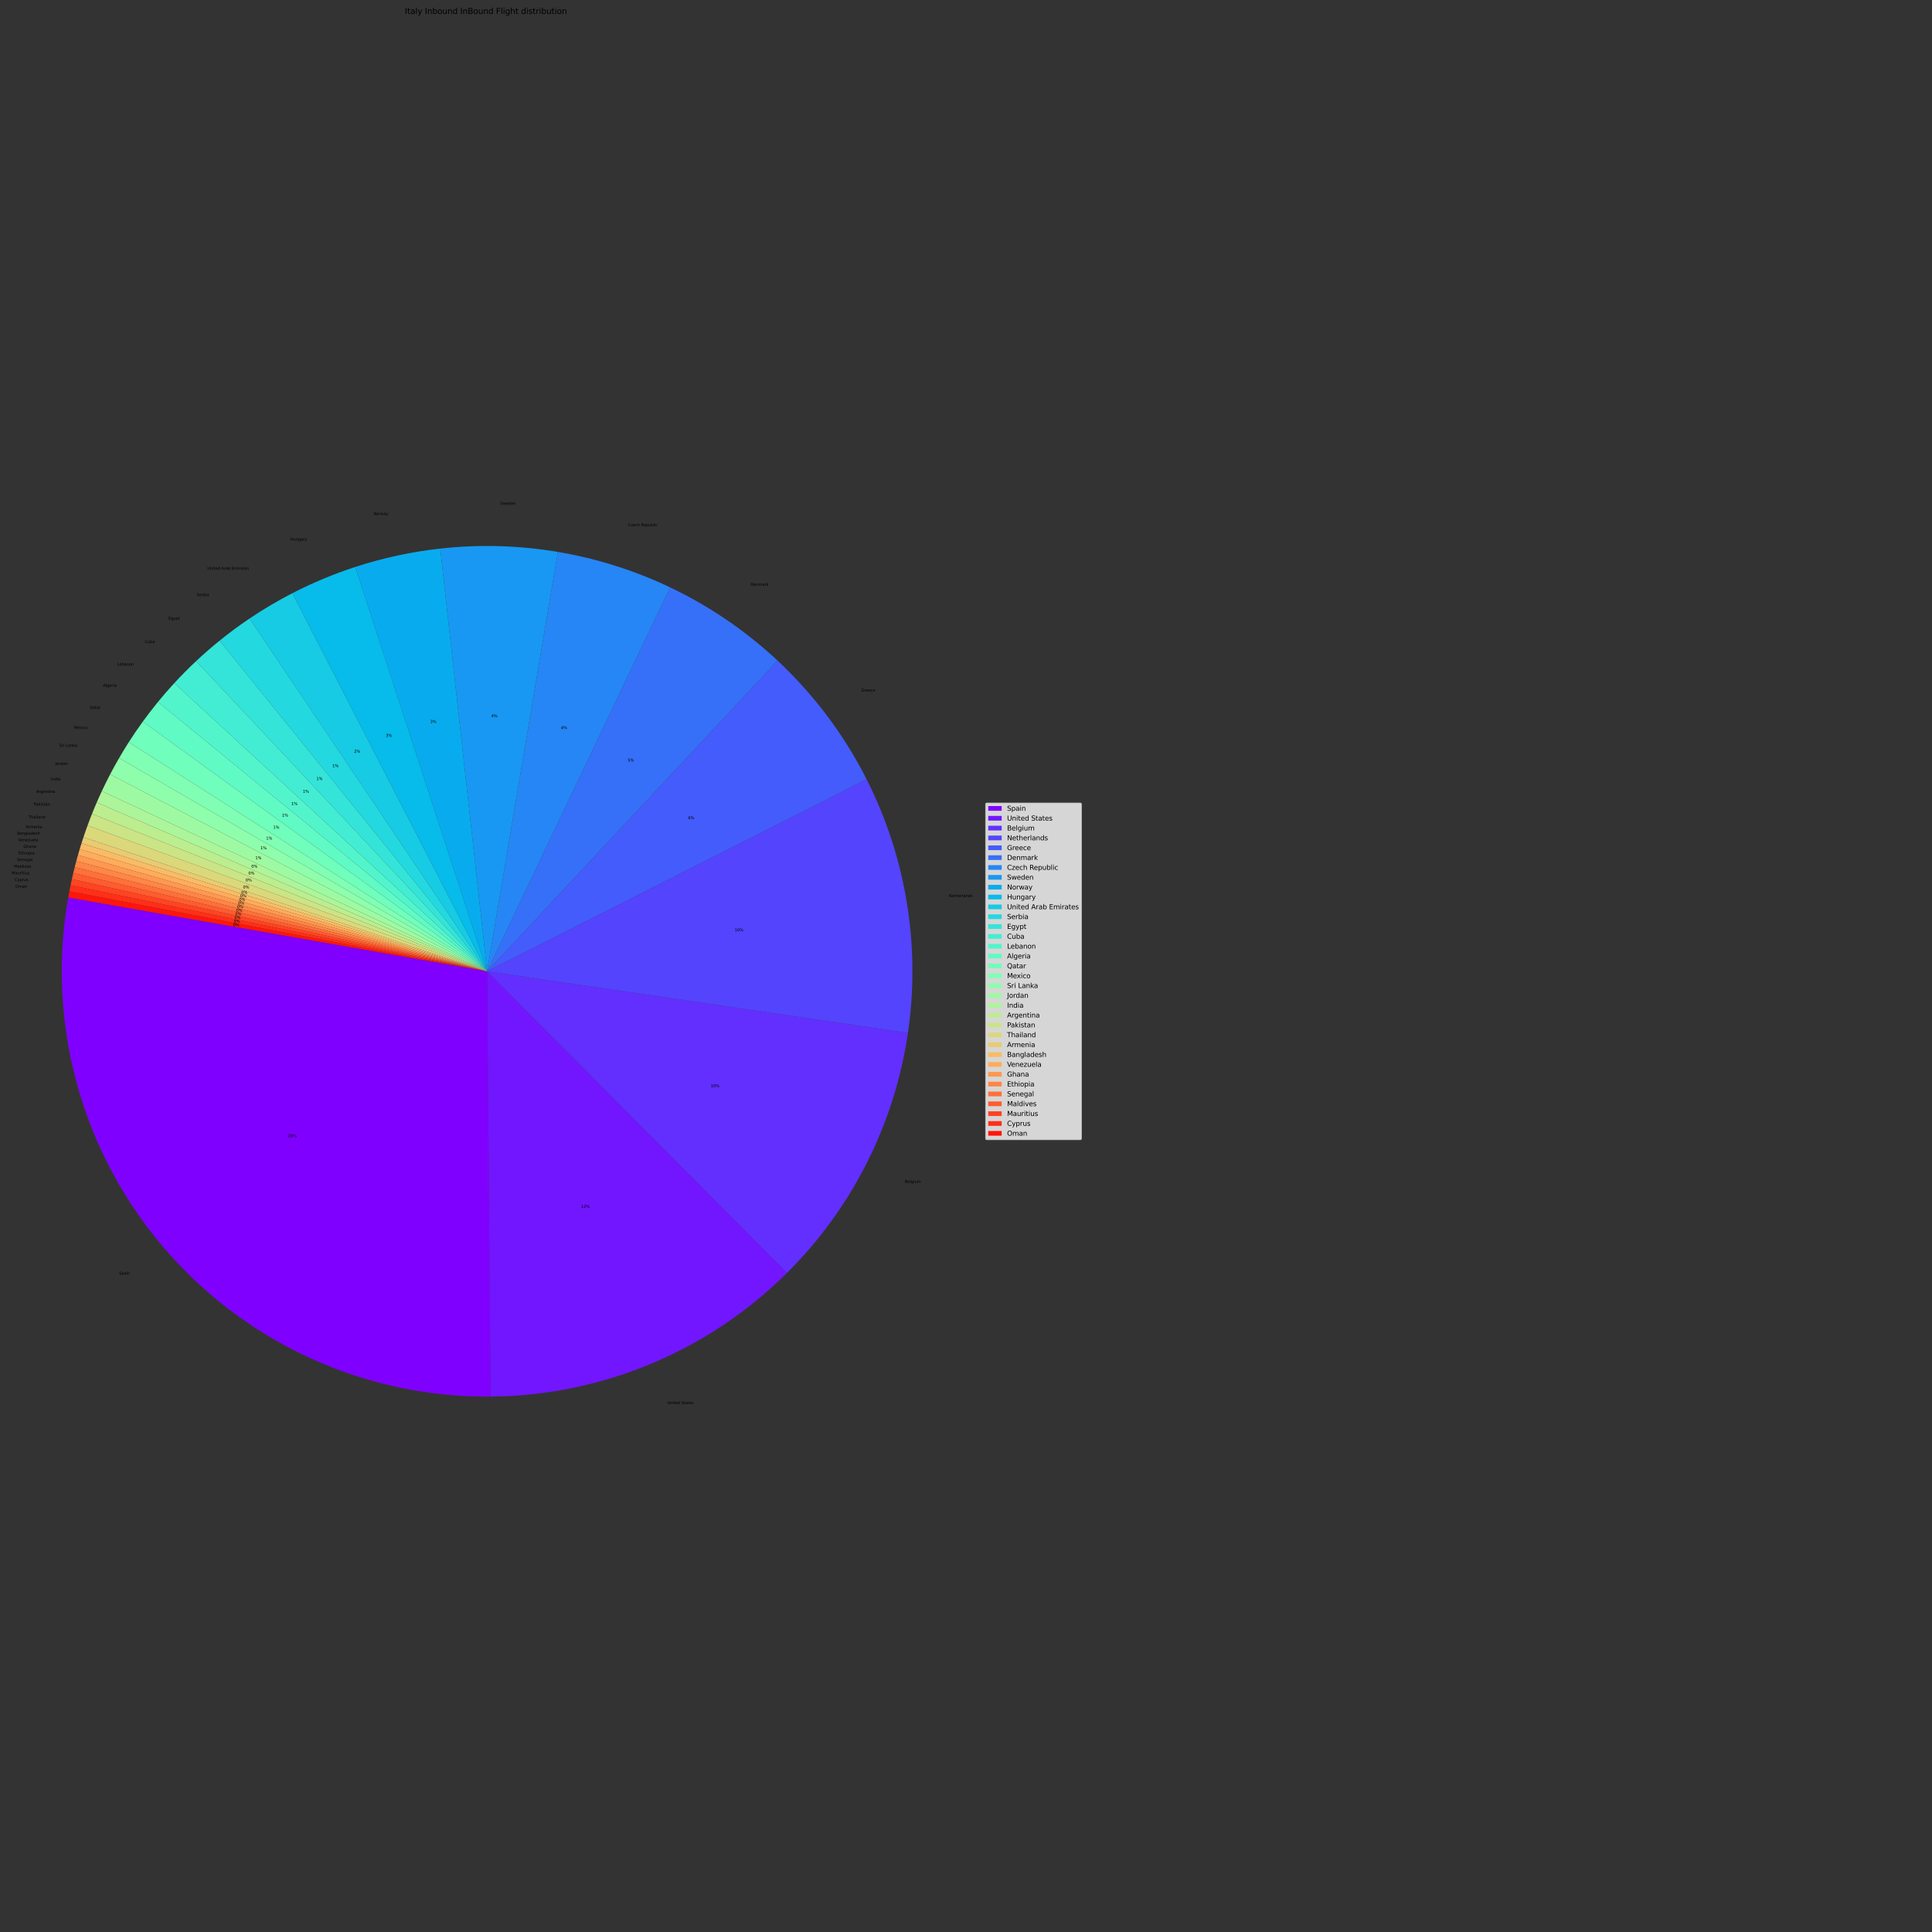 <?xml version="1.0" encoding="utf-8" standalone="no"?>
<!DOCTYPE svg PUBLIC "-//W3C//DTD SVG 1.1//EN"
  "http://www.w3.org/Graphics/SVG/1.1/DTD/svg11.dtd">
<svg xmlns:xlink="http://www.w3.org/1999/xlink" width="2880pt" height="2880pt" viewBox="0 0 2880 2880" xmlns="http://www.w3.org/2000/svg" version="1.1">
 <rect x="0" y="0" width="2880" height="2880" fill="#333333" stroke="none"/>
 <defs>
  <style type="text/css">*{stroke-linejoin: round; stroke-linecap: butt}</style>
 </defs>
 <g id="figure_1">
  <g id="patch_1">
   <path d="M 0 2880 
L 2880 2880 
L 2880 0 
L 0 0 
L 0 2880 
z
" style="fill: none"/>
  </g>
  <g id="axes_1">
   <g id="patch_2">
    <path d="M 101.725 1337.825 
C 85.573 1429.425 89.775 1523.467 114.03 1613.262 
C 138.286 1703.057 182.008 1786.424 242.084 1857.433 
C 302.161 1928.442 377.134 1985.369 461.67 2024.164 
C 546.207 2062.96 638.254 2082.681 731.264 2081.926 
L 726.117 1447.922 
L 101.725 1337.825 
z
" style="fill: #8000ff"/>
   </g>
   <g id="patch_3">
    <path d="M 731.264 2081.926 
C 813.352 2081.26 894.534 2064.657 970.293 2033.042 
C 1046.051 2001.428 1114.954 1955.399 1173.165 1897.517 
L 726.117 1447.922 
L 731.264 2081.926 
z
" style="fill: #7216ff"/>
   </g>
   <g id="patch_4">
    <path d="M 1173.165 1897.517 
C 1221.445 1849.511 1261.678 1794.04 1292.317 1733.238 
C 1322.956 1672.436 1343.602 1607.095 1353.46 1539.727 
L 726.117 1447.922 
L 1173.165 1897.517 
z
" style="fill: #622ffe"/>
   </g>
   <g id="patch_5">
    <path d="M 1353.46 1539.727 
C 1362.869 1475.434 1362.339 1410.075 1351.887 1345.943 
C 1341.436 1281.812 1321.188 1219.666 1291.853 1161.687 
L 726.117 1447.922 
L 1353.46 1539.727 
z
" style="fill: #5444fd"/>
   </g>
   <g id="patch_6">
    <path d="M 1291.853 1161.687 
C 1275.113 1128.599 1255.501 1097.044 1233.245 1067.384 
C 1210.989 1037.725 1186.174 1010.075 1159.086 984.752 
L 726.117 1447.922 
L 1291.853 1161.687 
z
" style="fill: #445cfb"/>
   </g>
   <g id="patch_7">
    <path d="M 1159.086 984.752 
C 1135.386 962.598 1110.022 942.296 1083.215 924.024 
C 1056.409 905.753 1028.24 889.565 998.956 875.605 
L 726.117 1447.922 
L 1159.086 984.752 
z
" style="fill: #3670f8"/>
   </g>
   <g id="patch_8">
    <path d="M 998.956 875.605 
C 972.463 862.975 945.126 852.2 917.14 843.358 
C 889.155 834.515 860.589 827.627 831.65 822.741 
L 726.117 1447.922 
L 998.956 875.605 
z
" style="fill: #2686f5"/>
   </g>
   <g id="patch_9">
    <path d="M 831.65 822.741 
C 802.71 817.856 773.466 814.987 744.129 814.153 
C 714.792 813.319 685.432 814.523 656.262 817.757 
L 726.117 1447.922 
L 831.65 822.741 
z
" style="fill: #1898f2"/>
   </g>
   <g id="patch_10">
    <path d="M 656.262 817.757 
C 634.772 820.139 613.417 823.619 592.283 828.183 
C 571.148 832.747 550.261 838.389 529.703 845.088 
L 726.117 1447.922 
L 656.262 817.757 
z
" style="fill: #08acee"/>
   </g>
   <g id="patch_11">
    <path d="M 529.703 845.088 
C 513.552 850.35 497.619 856.259 481.942 862.801 
C 466.265 869.343 450.858 876.513 435.757 884.292 
L 726.117 1447.922 
L 529.703 845.088 
z
" style="fill: #07bbea"/>
   </g>
   <g id="patch_12">
    <path d="M 435.757 884.292 
C 424.775 889.95 413.961 895.927 403.328 902.216 
C 392.695 908.505 382.249 915.104 372.002 922.004 
L 726.117 1447.922 
L 435.757 884.292 
z
" style="fill: #17cbe4"/>
   </g>
   <g id="patch_13">
    <path d="M 372.002 922.004 
C 364.317 927.178 356.746 932.521 349.295 938.027 
C 341.844 943.533 334.515 949.202 327.312 955.03 
L 726.117 1447.922 
L 372.002 922.004 
z
" style="fill: #24d8df"/>
   </g>
   <g id="patch_14">
    <path d="M 327.312 955.03 
C 321.31 959.886 315.398 964.852 309.577 969.924 
C 303.756 974.996 298.029 980.174 292.398 985.456 
L 726.117 1447.922 
L 327.312 955.03 
z
" style="fill: #34e4d9"/>
   </g>
   <g id="patch_15">
    <path d="M 292.398 985.456 
C 286.766 990.737 281.232 996.121 275.797 1001.605 
C 270.362 1007.088 265.028 1012.671 259.797 1018.349 
L 726.117 1447.922 
L 292.398 985.456 
z
" style="fill: #42edd3"/>
   </g>
   <g id="patch_16">
    <path d="M 259.797 1018.349 
C 255.612 1022.892 251.494 1027.495 247.444 1032.158 
C 243.394 1036.821 239.412 1041.543 235.5 1046.323 
L 726.117 1447.922 
L 259.797 1018.349 
z
" style="fill: #52f5cb"/>
   </g>
   <g id="patch_17">
    <path d="M 235.5 1046.323 
C 231.587 1051.102 227.745 1055.938 223.974 1060.83 
C 220.203 1065.722 216.504 1070.668 212.878 1075.668 
L 726.117 1447.922 
L 235.5 1046.323 
z
" style="fill: #60fac5"/>
   </g>
   <g id="patch_18">
    <path d="M 212.878 1075.668 
C 209.252 1080.668 205.698 1085.72 202.22 1090.824 
C 198.741 1095.927 195.337 1101.081 192.009 1106.284 
L 726.117 1447.922 
L 212.878 1075.668 
z
" style="fill: #70febc"/>
   </g>
   <g id="patch_19">
    <path d="M 192.009 1106.284 
C 189.513 1110.187 187.06 1114.116 184.65 1118.072 
C 182.24 1122.028 179.874 1126.01 177.551 1130.018 
L 726.117 1447.922 
L 192.009 1106.284 
z
" style="fill: #80ffb4"/>
   </g>
   <g id="patch_20">
    <path d="M 177.551 1130.018 
C 175.228 1134.026 172.95 1138.059 170.715 1142.117 
C 168.481 1146.175 166.291 1150.257 164.147 1154.363 
L 726.117 1447.922 
L 177.551 1130.018 
z
" style="fill: #8efeac"/>
   </g>
   <g id="patch_21">
    <path d="M 164.147 1154.363 
C 162.002 1158.469 159.902 1162.598 157.848 1166.75 
C 155.794 1170.902 153.785 1175.076 151.822 1179.272 
L 726.117 1447.922 
L 164.147 1154.363 
z
" style="fill: #9efaa2"/>
   </g>
   <g id="patch_22">
    <path d="M 151.822 1179.272 
C 150.514 1182.069 149.226 1184.876 147.958 1187.692 
C 146.691 1190.508 145.444 1193.333 144.217 1196.167 
L 726.117 1447.922 
L 151.822 1179.272 
z
" style="fill: #acf59a"/>
   </g>
   <g id="patch_23">
    <path d="M 144.217 1196.167 
C 142.991 1199.002 141.786 1201.845 140.601 1204.697 
C 139.416 1207.549 138.253 1210.409 137.11 1213.278 
L 726.117 1447.922 
L 144.217 1196.167 
z
" style="fill: #bced8f"/>
   </g>
   <g id="patch_24">
    <path d="M 137.11 1213.278 
C 135.967 1216.147 134.845 1219.024 133.744 1221.909 
C 132.643 1224.795 131.563 1227.688 130.505 1230.589 
L 726.117 1447.922 
L 137.11 1213.278 
z
" style="fill: #cbe486"/>
   </g>
   <g id="patch_25">
    <path d="M 130.505 1230.589 
C 129.446 1233.49 128.409 1236.399 127.393 1239.315 
C 126.377 1242.231 125.382 1245.155 124.409 1248.086 
L 726.117 1447.922 
L 130.505 1230.589 
z
" style="fill: #dbd87b"/>
   </g>
   <g id="patch_26">
    <path d="M 124.409 1248.086 
C 123.922 1249.551 123.441 1251.018 122.965 1252.487 
C 122.489 1253.956 122.018 1255.426 121.553 1256.899 
L 726.117 1447.922 
L 124.409 1248.086 
z
" style="fill: #e8cb72"/>
   </g>
   <g id="patch_27">
    <path d="M 121.553 1256.899 
C 121.088 1258.371 120.628 1259.845 120.174 1261.321 
C 119.719 1262.797 119.27 1264.274 118.826 1265.753 
L 726.117 1447.922 
L 121.553 1256.899 
z
" style="fill: #f9bb66"/>
   </g>
   <g id="patch_28">
    <path d="M 118.826 1265.753 
C 118.383 1267.232 117.945 1268.712 117.512 1270.195 
C 117.079 1271.677 116.652 1273.16 116.23 1274.646 
L 726.117 1447.922 
L 118.826 1265.753 
z
" style="fill: #ffac5c"/>
   </g>
   <g id="patch_29">
    <path d="M 116.23 1274.646 
C 115.808 1276.131 115.391 1277.618 114.98 1279.106 
C 114.569 1280.594 114.163 1282.084 113.763 1283.576 
L 726.117 1447.922 
L 116.23 1274.646 
z
" style="fill: #ff9850"/>
   </g>
   <g id="patch_30">
    <path d="M 113.763 1283.576 
C 113.363 1285.067 112.968 1286.56 112.578 1288.054 
C 112.189 1289.548 111.805 1291.044 111.427 1292.541 
L 726.117 1447.922 
L 113.763 1283.576 
z
" style="fill: #ff8646"/>
   </g>
   <g id="patch_31">
    <path d="M 111.427 1292.541 
C 111.048 1294.038 110.675 1295.536 110.308 1297.036 
C 109.941 1298.535 109.579 1300.036 109.222 1301.539 
L 726.117 1447.922 
L 111.427 1292.541 
z
" style="fill: #ff703a"/>
   </g>
   <g id="patch_32">
    <path d="M 109.222 1301.539 
C 108.866 1303.041 108.515 1304.545 108.169 1306.05 
C 107.824 1307.555 107.484 1309.061 107.149 1310.568 
L 726.117 1447.922 
L 109.222 1301.539 
z
" style="fill: #ff5c2f"/>
   </g>
   <g id="patch_33">
    <path d="M 107.149 1310.568 
C 106.815 1312.076 106.486 1313.584 106.162 1315.094 
C 105.839 1316.604 105.521 1318.115 105.208 1319.627 
L 726.117 1447.922 
L 107.149 1310.568 
z
" style="fill: #ff4422"/>
   </g>
   <g id="patch_34">
    <path d="M 105.208 1319.627 
C 104.896 1321.139 104.589 1322.652 104.287 1324.167 
C 103.986 1325.681 103.69 1327.197 103.4 1328.713 
L 726.117 1447.922 
L 105.208 1319.627 
z
" style="fill: #ff2f18"/>
   </g>
   <g id="patch_35">
    <path d="M 103.4 1328.713 
C 103.11 1330.23 102.825 1331.747 102.546 1333.266 
C 102.266 1334.784 101.993 1336.304 101.725 1337.825 
L 726.117 1447.922 
L 103.4 1328.713 
z
" style="fill: #ff160b"/>
   </g>
   <g id="matplotlib.axis_1"/>
   <g id="matplotlib.axis_2"/>
   <g id="text_1">
    <!-- Spain -->
    <g transform="translate(177.503 1899.982)scale(0.058 -0.058)">
     <defs>
      <path id="DejaVuSans-53" d="M 3425 4513 
L 3425 3897 
Q 3066 4069 2747 4153 
Q 2428 4238 2131 4238 
Q 1616 4238 1336 4038 
Q 1056 3838 1056 3469 
Q 1056 3159 1242 3001 
Q 1428 2844 1947 2747 
L 2328 2669 
Q 3034 2534 3370 2195 
Q 3706 1856 3706 1288 
Q 3706 609 3251 259 
Q 2797 -91 1919 -91 
Q 1588 -91 1214 -16 
Q 841 59 441 206 
L 441 856 
Q 825 641 1194 531 
Q 1563 422 1919 422 
Q 2459 422 2753 634 
Q 3047 847 3047 1241 
Q 3047 1584 2836 1778 
Q 2625 1972 2144 2069 
L 1759 2144 
Q 1053 2284 737 2584 
Q 422 2884 422 3419 
Q 422 4038 858 4394 
Q 1294 4750 2059 4750 
Q 2388 4750 2728 4690 
Q 3069 4631 3425 4513 
z
" transform="scale(0.016)"/>
      <path id="DejaVuSans-70" d="M 1159 525 
L 1159 -1331 
L 581 -1331 
L 581 3500 
L 1159 3500 
L 1159 2969 
Q 1341 3281 1617 3432 
Q 1894 3584 2278 3584 
Q 2916 3584 3314 3078 
Q 3713 2572 3713 1747 
Q 3713 922 3314 415 
Q 2916 -91 2278 -91 
Q 1894 -91 1617 61 
Q 1341 213 1159 525 
z
M 3116 1747 
Q 3116 2381 2855 2742 
Q 2594 3103 2138 3103 
Q 1681 3103 1420 2742 
Q 1159 2381 1159 1747 
Q 1159 1113 1420 752 
Q 1681 391 2138 391 
Q 2594 391 2855 752 
Q 3116 1113 3116 1747 
z
" transform="scale(0.016)"/>
      <path id="DejaVuSans-61" d="M 2194 1759 
Q 1497 1759 1228 1600 
Q 959 1441 959 1056 
Q 959 750 1161 570 
Q 1363 391 1709 391 
Q 2188 391 2477 730 
Q 2766 1069 2766 1631 
L 2766 1759 
L 2194 1759 
z
M 3341 1997 
L 3341 0 
L 2766 0 
L 2766 531 
Q 2569 213 2275 61 
Q 1981 -91 1556 -91 
Q 1019 -91 701 211 
Q 384 513 384 1019 
Q 384 1609 779 1909 
Q 1175 2209 1959 2209 
L 2766 2209 
L 2766 2266 
Q 2766 2663 2505 2880 
Q 2244 3097 1772 3097 
Q 1472 3097 1187 3025 
Q 903 2953 641 2809 
L 641 3341 
Q 956 3463 1253 3523 
Q 1550 3584 1831 3584 
Q 2591 3584 2966 3190 
Q 3341 2797 3341 1997 
z
" transform="scale(0.016)"/>
      <path id="DejaVuSans-69" d="M 603 3500 
L 1178 3500 
L 1178 0 
L 603 0 
L 603 3500 
z
M 603 4863 
L 1178 4863 
L 1178 4134 
L 603 4134 
L 603 4863 
z
" transform="scale(0.016)"/>
      <path id="DejaVuSans-6e" d="M 3513 2113 
L 3513 0 
L 2938 0 
L 2938 2094 
Q 2938 2591 2744 2837 
Q 2550 3084 2163 3084 
Q 1697 3084 1428 2787 
Q 1159 2491 1159 1978 
L 1159 0 
L 581 0 
L 581 3500 
L 1159 3500 
L 1159 2956 
Q 1366 3272 1645 3428 
Q 1925 3584 2291 3584 
Q 2894 3584 3203 3211 
Q 3513 2838 3513 2113 
z
" transform="scale(0.016)"/>
     </defs>
     <use xlink:href="#DejaVuSans-53"/>
     <use xlink:href="#DejaVuSans-70" x="63.477"/>
     <use xlink:href="#DejaVuSans-61" x="126.953"/>
     <use xlink:href="#DejaVuSans-69" x="188.232"/>
     <use xlink:href="#DejaVuSans-6e" x="216.016"/>
    </g>
   </g>
   <g id="text_2">
    <!-- 28% -->
    <g transform="translate(429.263 1695.226)scale(0.058 -0.058)">
     <defs>
      <path id="DejaVuSans-32" d="M 1228 531 
L 3431 531 
L 3431 0 
L 469 0 
L 469 531 
Q 828 903 1448 1529 
Q 2069 2156 2228 2338 
Q 2531 2678 2651 2914 
Q 2772 3150 2772 3378 
Q 2772 3750 2511 3984 
Q 2250 4219 1831 4219 
Q 1534 4219 1204 4116 
Q 875 4013 500 3803 
L 500 4441 
Q 881 4594 1212 4672 
Q 1544 4750 1819 4750 
Q 2544 4750 2975 4387 
Q 3406 4025 3406 3419 
Q 3406 3131 3298 2873 
Q 3191 2616 2906 2266 
Q 2828 2175 2409 1742 
Q 1991 1309 1228 531 
z
" transform="scale(0.016)"/>
      <path id="DejaVuSans-38" d="M 2034 2216 
Q 1584 2216 1326 1975 
Q 1069 1734 1069 1313 
Q 1069 891 1326 650 
Q 1584 409 2034 409 
Q 2484 409 2743 651 
Q 3003 894 3003 1313 
Q 3003 1734 2745 1975 
Q 2488 2216 2034 2216 
z
M 1403 2484 
Q 997 2584 770 2862 
Q 544 3141 544 3541 
Q 544 4100 942 4425 
Q 1341 4750 2034 4750 
Q 2731 4750 3128 4425 
Q 3525 4100 3525 3541 
Q 3525 3141 3298 2862 
Q 3072 2584 2669 2484 
Q 3125 2378 3379 2068 
Q 3634 1759 3634 1313 
Q 3634 634 3220 271 
Q 2806 -91 2034 -91 
Q 1263 -91 848 271 
Q 434 634 434 1313 
Q 434 1759 690 2068 
Q 947 2378 1403 2484 
z
M 1172 3481 
Q 1172 3119 1398 2916 
Q 1625 2713 2034 2713 
Q 2441 2713 2670 2916 
Q 2900 3119 2900 3481 
Q 2900 3844 2670 4047 
Q 2441 4250 2034 4250 
Q 1625 4250 1398 4047 
Q 1172 3844 1172 3481 
z
" transform="scale(0.016)"/>
      <path id="DejaVuSans-25" d="M 4653 2053 
Q 4381 2053 4226 1822 
Q 4072 1591 4072 1178 
Q 4072 772 4226 539 
Q 4381 306 4653 306 
Q 4919 306 5073 539 
Q 5228 772 5228 1178 
Q 5228 1588 5073 1820 
Q 4919 2053 4653 2053 
z
M 4653 2450 
Q 5147 2450 5437 2106 
Q 5728 1763 5728 1178 
Q 5728 594 5436 251 
Q 5144 -91 4653 -91 
Q 4153 -91 3862 251 
Q 3572 594 3572 1178 
Q 3572 1766 3864 2108 
Q 4156 2450 4653 2450 
z
M 1428 4353 
Q 1159 4353 1004 4120 
Q 850 3888 850 3481 
Q 850 3069 1003 2837 
Q 1156 2606 1428 2606 
Q 1700 2606 1854 2837 
Q 2009 3069 2009 3481 
Q 2009 3884 1853 4118 
Q 1697 4353 1428 4353 
z
M 4250 4750 
L 4750 4750 
L 1831 -91 
L 1331 -91 
L 4250 4750 
z
M 1428 4750 
Q 1922 4750 2215 4408 
Q 2509 4066 2509 3481 
Q 2509 2891 2217 2550 
Q 1925 2209 1428 2209 
Q 931 2209 642 2551 
Q 353 2894 353 3481 
Q 353 4063 643 4406 
Q 934 4750 1428 4750 
z
" transform="scale(0.016)"/>
     </defs>
     <use xlink:href="#DejaVuSans-32"/>
     <use xlink:href="#DejaVuSans-38" x="63.623"/>
     <use xlink:href="#DejaVuSans-25" x="127.246"/>
    </g>
   </g>
   <g id="text_3">
    <!-- United States -->
    <g transform="translate(994.71 2093.152)scale(0.058 -0.058)">
     <defs>
      <path id="DejaVuSans-55" d="M 556 4666 
L 1191 4666 
L 1191 1831 
Q 1191 1081 1462 751 
Q 1734 422 2344 422 
Q 2950 422 3222 751 
Q 3494 1081 3494 1831 
L 3494 4666 
L 4128 4666 
L 4128 1753 
Q 4128 841 3676 375 
Q 3225 -91 2344 -91 
Q 1459 -91 1007 375 
Q 556 841 556 1753 
L 556 4666 
z
" transform="scale(0.016)"/>
      <path id="DejaVuSans-74" d="M 1172 4494 
L 1172 3500 
L 2356 3500 
L 2356 3053 
L 1172 3053 
L 1172 1153 
Q 1172 725 1289 603 
Q 1406 481 1766 481 
L 2356 481 
L 2356 0 
L 1766 0 
Q 1100 0 847 248 
Q 594 497 594 1153 
L 594 3053 
L 172 3053 
L 172 3500 
L 594 3500 
L 594 4494 
L 1172 4494 
z
" transform="scale(0.016)"/>
      <path id="DejaVuSans-65" d="M 3597 1894 
L 3597 1613 
L 953 1613 
Q 991 1019 1311 708 
Q 1631 397 2203 397 
Q 2534 397 2845 478 
Q 3156 559 3463 722 
L 3463 178 
Q 3153 47 2828 -22 
Q 2503 -91 2169 -91 
Q 1331 -91 842 396 
Q 353 884 353 1716 
Q 353 2575 817 3079 
Q 1281 3584 2069 3584 
Q 2775 3584 3186 3129 
Q 3597 2675 3597 1894 
z
M 3022 2063 
Q 3016 2534 2758 2815 
Q 2500 3097 2075 3097 
Q 1594 3097 1305 2825 
Q 1016 2553 972 2059 
L 3022 2063 
z
" transform="scale(0.016)"/>
      <path id="DejaVuSans-64" d="M 2906 2969 
L 2906 4863 
L 3481 4863 
L 3481 0 
L 2906 0 
L 2906 525 
Q 2725 213 2448 61 
Q 2172 -91 1784 -91 
Q 1150 -91 751 415 
Q 353 922 353 1747 
Q 353 2572 751 3078 
Q 1150 3584 1784 3584 
Q 2172 3584 2448 3432 
Q 2725 3281 2906 2969 
z
M 947 1747 
Q 947 1113 1208 752 
Q 1469 391 1925 391 
Q 2381 391 2643 752 
Q 2906 1113 2906 1747 
Q 2906 2381 2643 2742 
Q 2381 3103 1925 3103 
Q 1469 3103 1208 2742 
Q 947 2381 947 1747 
z
" transform="scale(0.016)"/>
      <path id="DejaVuSans-20" transform="scale(0.016)"/>
      <path id="DejaVuSans-73" d="M 2834 3397 
L 2834 2853 
Q 2591 2978 2328 3040 
Q 2066 3103 1784 3103 
Q 1356 3103 1142 2972 
Q 928 2841 928 2578 
Q 928 2378 1081 2264 
Q 1234 2150 1697 2047 
L 1894 2003 
Q 2506 1872 2764 1633 
Q 3022 1394 3022 966 
Q 3022 478 2636 193 
Q 2250 -91 1575 -91 
Q 1294 -91 989 -36 
Q 684 19 347 128 
L 347 722 
Q 666 556 975 473 
Q 1284 391 1588 391 
Q 1994 391 2212 530 
Q 2431 669 2431 922 
Q 2431 1156 2273 1281 
Q 2116 1406 1581 1522 
L 1381 1569 
Q 847 1681 609 1914 
Q 372 2147 372 2553 
Q 372 3047 722 3315 
Q 1072 3584 1716 3584 
Q 2034 3584 2315 3537 
Q 2597 3491 2834 3397 
z
" transform="scale(0.016)"/>
     </defs>
     <use xlink:href="#DejaVuSans-55"/>
     <use xlink:href="#DejaVuSans-6e" x="73.193"/>
     <use xlink:href="#DejaVuSans-69" x="136.572"/>
     <use xlink:href="#DejaVuSans-74" x="164.355"/>
     <use xlink:href="#DejaVuSans-65" x="203.564"/>
     <use xlink:href="#DejaVuSans-64" x="265.088"/>
     <use xlink:href="#DejaVuSans-20" x="328.564"/>
     <use xlink:href="#DejaVuSans-53" x="360.352"/>
     <use xlink:href="#DejaVuSans-74" x="423.828"/>
     <use xlink:href="#DejaVuSans-61" x="463.037"/>
     <use xlink:href="#DejaVuSans-74" x="524.316"/>
     <use xlink:href="#DejaVuSans-65" x="563.525"/>
     <use xlink:href="#DejaVuSans-73" x="625.049"/>
    </g>
   </g>
   <g id="text_4">
    <!-- 12% -->
    <g transform="translate(866.188 1800.592)scale(0.058 -0.058)">
     <defs>
      <path id="DejaVuSans-31" d="M 794 531 
L 1825 531 
L 1825 4091 
L 703 3866 
L 703 4441 
L 1819 4666 
L 2450 4666 
L 2450 531 
L 3481 531 
L 3481 0 
L 794 0 
L 794 531 
z
" transform="scale(0.016)"/>
     </defs>
     <use xlink:href="#DejaVuSans-31"/>
     <use xlink:href="#DejaVuSans-32" x="63.623"/>
     <use xlink:href="#DejaVuSans-25" x="127.246"/>
    </g>
   </g>
   <g id="text_5">
    <!-- Belgium -->
    <g transform="translate(1348.937 1763.367)scale(0.058 -0.058)">
     <defs>
      <path id="DejaVuSans-42" d="M 1259 2228 
L 1259 519 
L 2272 519 
Q 2781 519 3026 730 
Q 3272 941 3272 1375 
Q 3272 1813 3026 2020 
Q 2781 2228 2272 2228 
L 1259 2228 
z
M 1259 4147 
L 1259 2741 
L 2194 2741 
Q 2656 2741 2882 2914 
Q 3109 3088 3109 3444 
Q 3109 3797 2882 3972 
Q 2656 4147 2194 4147 
L 1259 4147 
z
M 628 4666 
L 2241 4666 
Q 2963 4666 3353 4366 
Q 3744 4066 3744 3513 
Q 3744 3084 3544 2831 
Q 3344 2578 2956 2516 
Q 3422 2416 3680 2098 
Q 3938 1781 3938 1306 
Q 3938 681 3513 340 
Q 3088 0 2303 0 
L 628 0 
L 628 4666 
z
" transform="scale(0.016)"/>
      <path id="DejaVuSans-6c" d="M 603 4863 
L 1178 4863 
L 1178 0 
L 603 0 
L 603 4863 
z
" transform="scale(0.016)"/>
      <path id="DejaVuSans-67" d="M 2906 1791 
Q 2906 2416 2648 2759 
Q 2391 3103 1925 3103 
Q 1463 3103 1205 2759 
Q 947 2416 947 1791 
Q 947 1169 1205 825 
Q 1463 481 1925 481 
Q 2391 481 2648 825 
Q 2906 1169 2906 1791 
z
M 3481 434 
Q 3481 -459 3084 -895 
Q 2688 -1331 1869 -1331 
Q 1566 -1331 1297 -1286 
Q 1028 -1241 775 -1147 
L 775 -588 
Q 1028 -725 1275 -790 
Q 1522 -856 1778 -856 
Q 2344 -856 2625 -561 
Q 2906 -266 2906 331 
L 2906 616 
Q 2728 306 2450 153 
Q 2172 0 1784 0 
Q 1141 0 747 490 
Q 353 981 353 1791 
Q 353 2603 747 3093 
Q 1141 3584 1784 3584 
Q 2172 3584 2450 3431 
Q 2728 3278 2906 2969 
L 2906 3500 
L 3481 3500 
L 3481 434 
z
" transform="scale(0.016)"/>
      <path id="DejaVuSans-75" d="M 544 1381 
L 544 3500 
L 1119 3500 
L 1119 1403 
Q 1119 906 1312 657 
Q 1506 409 1894 409 
Q 2359 409 2629 706 
Q 2900 1003 2900 1516 
L 2900 3500 
L 3475 3500 
L 3475 0 
L 2900 0 
L 2900 538 
Q 2691 219 2414 64 
Q 2138 -91 1772 -91 
Q 1169 -91 856 284 
Q 544 659 544 1381 
z
M 1991 3584 
L 1991 3584 
z
" transform="scale(0.016)"/>
      <path id="DejaVuSans-6d" d="M 3328 2828 
Q 3544 3216 3844 3400 
Q 4144 3584 4550 3584 
Q 5097 3584 5394 3201 
Q 5691 2819 5691 2113 
L 5691 0 
L 5113 0 
L 5113 2094 
Q 5113 2597 4934 2840 
Q 4756 3084 4391 3084 
Q 3944 3084 3684 2787 
Q 3425 2491 3425 1978 
L 3425 0 
L 2847 0 
L 2847 2094 
Q 2847 2600 2669 2842 
Q 2491 3084 2119 3084 
Q 1678 3084 1418 2786 
Q 1159 2488 1159 1978 
L 1159 0 
L 581 0 
L 581 3500 
L 1159 3500 
L 1159 2956 
Q 1356 3278 1631 3431 
Q 1906 3584 2284 3584 
Q 2666 3584 2933 3390 
Q 3200 3197 3328 2828 
z
" transform="scale(0.016)"/>
     </defs>
     <use xlink:href="#DejaVuSans-42"/>
     <use xlink:href="#DejaVuSans-65" x="68.604"/>
     <use xlink:href="#DejaVuSans-6c" x="130.127"/>
     <use xlink:href="#DejaVuSans-67" x="157.91"/>
     <use xlink:href="#DejaVuSans-69" x="221.387"/>
     <use xlink:href="#DejaVuSans-75" x="249.17"/>
     <use xlink:href="#DejaVuSans-6d" x="312.549"/>
    </g>
   </g>
   <g id="text_6">
    <!-- 10% -->
    <g transform="translate(1059.403 1620.709)scale(0.058 -0.058)">
     <defs>
      <path id="DejaVuSans-30" d="M 2034 4250 
Q 1547 4250 1301 3770 
Q 1056 3291 1056 2328 
Q 1056 1369 1301 889 
Q 1547 409 2034 409 
Q 2525 409 2770 889 
Q 3016 1369 3016 2328 
Q 3016 3291 2770 3770 
Q 2525 4250 2034 4250 
z
M 2034 4750 
Q 2819 4750 3233 4129 
Q 3647 3509 3647 2328 
Q 3647 1150 3233 529 
Q 2819 -91 2034 -91 
Q 1250 -91 836 529 
Q 422 1150 422 2328 
Q 422 3509 836 4129 
Q 1250 4750 2034 4750 
z
" transform="scale(0.016)"/>
     </defs>
     <use xlink:href="#DejaVuSans-31"/>
     <use xlink:href="#DejaVuSans-30" x="63.623"/>
     <use xlink:href="#DejaVuSans-25" x="127.246"/>
    </g>
   </g>
   <g id="text_7">
    <!-- Netherlands -->
    <g transform="translate(1414.464 1337.343)scale(0.058 -0.058)">
     <defs>
      <path id="DejaVuSans-4e" d="M 628 4666 
L 1478 4666 
L 3547 763 
L 3547 4666 
L 4159 4666 
L 4159 0 
L 3309 0 
L 1241 3903 
L 1241 0 
L 628 0 
L 628 4666 
z
" transform="scale(0.016)"/>
      <path id="DejaVuSans-68" d="M 3513 2113 
L 3513 0 
L 2938 0 
L 2938 2094 
Q 2938 2591 2744 2837 
Q 2550 3084 2163 3084 
Q 1697 3084 1428 2787 
Q 1159 2491 1159 1978 
L 1159 0 
L 581 0 
L 581 4863 
L 1159 4863 
L 1159 2956 
Q 1366 3272 1645 3428 
Q 1925 3584 2291 3584 
Q 2894 3584 3203 3211 
Q 3513 2838 3513 2113 
z
" transform="scale(0.016)"/>
      <path id="DejaVuSans-72" d="M 2631 2963 
Q 2534 3019 2420 3045 
Q 2306 3072 2169 3072 
Q 1681 3072 1420 2755 
Q 1159 2438 1159 1844 
L 1159 0 
L 581 0 
L 581 3500 
L 1159 3500 
L 1159 2956 
Q 1341 3275 1631 3429 
Q 1922 3584 2338 3584 
Q 2397 3584 2469 3576 
Q 2541 3569 2628 3553 
L 2631 2963 
z
" transform="scale(0.016)"/>
     </defs>
     <use xlink:href="#DejaVuSans-4e"/>
     <use xlink:href="#DejaVuSans-65" x="74.805"/>
     <use xlink:href="#DejaVuSans-74" x="136.328"/>
     <use xlink:href="#DejaVuSans-68" x="175.537"/>
     <use xlink:href="#DejaVuSans-65" x="238.916"/>
     <use xlink:href="#DejaVuSans-72" x="300.439"/>
     <use xlink:href="#DejaVuSans-6c" x="341.553"/>
     <use xlink:href="#DejaVuSans-61" x="369.336"/>
     <use xlink:href="#DejaVuSans-6e" x="430.615"/>
     <use xlink:href="#DejaVuSans-64" x="493.994"/>
     <use xlink:href="#DejaVuSans-73" x="557.471"/>
    </g>
   </g>
   <g id="text_8">
    <!-- 10% -->
    <g transform="translate(1095.145 1388.333)scale(0.058 -0.058)">
     <use xlink:href="#DejaVuSans-31"/>
     <use xlink:href="#DejaVuSans-30" x="63.623"/>
     <use xlink:href="#DejaVuSans-25" x="127.246"/>
    </g>
   </g>
   <g id="text_9">
    <!-- Greece -->
    <g transform="translate(1283.958 1030.928)scale(0.058 -0.058)">
     <defs>
      <path id="DejaVuSans-47" d="M 3809 666 
L 3809 1919 
L 2778 1919 
L 2778 2438 
L 4434 2438 
L 4434 434 
Q 4069 175 3628 42 
Q 3188 -91 2688 -91 
Q 1594 -91 976 548 
Q 359 1188 359 2328 
Q 359 3472 976 4111 
Q 1594 4750 2688 4750 
Q 3144 4750 3555 4637 
Q 3966 4525 4313 4306 
L 4313 3634 
Q 3963 3931 3569 4081 
Q 3175 4231 2741 4231 
Q 1884 4231 1454 3753 
Q 1025 3275 1025 2328 
Q 1025 1384 1454 906 
Q 1884 428 2741 428 
Q 3075 428 3337 486 
Q 3600 544 3809 666 
z
" transform="scale(0.016)"/>
      <path id="DejaVuSans-63" d="M 3122 3366 
L 3122 2828 
Q 2878 2963 2633 3030 
Q 2388 3097 2138 3097 
Q 1578 3097 1268 2742 
Q 959 2388 959 1747 
Q 959 1106 1268 751 
Q 1578 397 2138 397 
Q 2388 397 2633 464 
Q 2878 531 3122 666 
L 3122 134 
Q 2881 22 2623 -34 
Q 2366 -91 2075 -91 
Q 1284 -91 818 406 
Q 353 903 353 1747 
Q 353 2603 823 3093 
Q 1294 3584 2113 3584 
Q 2378 3584 2631 3529 
Q 2884 3475 3122 3366 
z
" transform="scale(0.016)"/>
     </defs>
     <use xlink:href="#DejaVuSans-47"/>
     <use xlink:href="#DejaVuSans-72" x="77.49"/>
     <use xlink:href="#DejaVuSans-65" x="116.354"/>
     <use xlink:href="#DejaVuSans-65" x="177.877"/>
     <use xlink:href="#DejaVuSans-63" x="239.4"/>
     <use xlink:href="#DejaVuSans-65" x="294.381"/>
    </g>
   </g>
   <g id="text_10">
    <!-- 6% -->
    <g transform="translate(1025.802 1221.197)scale(0.058 -0.058)">
     <defs>
      <path id="DejaVuSans-36" d="M 2113 2584 
Q 1688 2584 1439 2293 
Q 1191 2003 1191 1497 
Q 1191 994 1439 701 
Q 1688 409 2113 409 
Q 2538 409 2786 701 
Q 3034 994 3034 1497 
Q 3034 2003 2786 2293 
Q 2538 2584 2113 2584 
z
M 3366 4563 
L 3366 3988 
Q 3128 4100 2886 4159 
Q 2644 4219 2406 4219 
Q 1781 4219 1451 3797 
Q 1122 3375 1075 2522 
Q 1259 2794 1537 2939 
Q 1816 3084 2150 3084 
Q 2853 3084 3261 2657 
Q 3669 2231 3669 1497 
Q 3669 778 3244 343 
Q 2819 -91 2113 -91 
Q 1303 -91 875 529 
Q 447 1150 447 2328 
Q 447 3434 972 4092 
Q 1497 4750 2381 4750 
Q 2619 4750 2861 4703 
Q 3103 4656 3366 4563 
z
" transform="scale(0.016)"/>
     </defs>
     <use xlink:href="#DejaVuSans-36"/>
     <use xlink:href="#DejaVuSans-25" x="63.623"/>
    </g>
   </g>
   <g id="text_11">
    <!-- Denmark -->
    <g transform="translate(1118.925 873.232)scale(0.058 -0.058)">
     <defs>
      <path id="DejaVuSans-44" d="M 1259 4147 
L 1259 519 
L 2022 519 
Q 2988 519 3436 956 
Q 3884 1394 3884 2338 
Q 3884 3275 3436 3711 
Q 2988 4147 2022 4147 
L 1259 4147 
z
M 628 4666 
L 1925 4666 
Q 3281 4666 3915 4102 
Q 4550 3538 4550 2338 
Q 4550 1131 3912 565 
Q 3275 0 1925 0 
L 628 0 
L 628 4666 
z
" transform="scale(0.016)"/>
      <path id="DejaVuSans-6b" d="M 581 4863 
L 1159 4863 
L 1159 1991 
L 2875 3500 
L 3609 3500 
L 1753 1863 
L 3688 0 
L 2938 0 
L 1159 1709 
L 1159 0 
L 581 0 
L 581 4863 
z
" transform="scale(0.016)"/>
     </defs>
     <use xlink:href="#DejaVuSans-44"/>
     <use xlink:href="#DejaVuSans-65" x="77.002"/>
     <use xlink:href="#DejaVuSans-6e" x="138.525"/>
     <use xlink:href="#DejaVuSans-6d" x="201.904"/>
     <use xlink:href="#DejaVuSans-61" x="299.316"/>
     <use xlink:href="#DejaVuSans-72" x="360.596"/>
     <use xlink:href="#DejaVuSans-6b" x="401.709"/>
    </g>
   </g>
   <g id="text_12">
    <!-- 5% -->
    <g transform="translate(935.784 1135.181)scale(0.058 -0.058)">
     <defs>
      <path id="DejaVuSans-35" d="M 691 4666 
L 3169 4666 
L 3169 4134 
L 1269 4134 
L 1269 2991 
Q 1406 3038 1543 3061 
Q 1681 3084 1819 3084 
Q 2600 3084 3056 2656 
Q 3513 2228 3513 1497 
Q 3513 744 3044 326 
Q 2575 -91 1722 -91 
Q 1428 -91 1123 -41 
Q 819 9 494 109 
L 494 744 
Q 775 591 1075 516 
Q 1375 441 1709 441 
Q 2250 441 2565 725 
Q 2881 1009 2881 1497 
Q 2881 1984 2565 2268 
Q 2250 2553 1709 2553 
Q 1456 2553 1204 2497 
Q 953 2441 691 2322 
L 691 4666 
z
" transform="scale(0.016)"/>
     </defs>
     <use xlink:href="#DejaVuSans-35"/>
     <use xlink:href="#DejaVuSans-25" x="63.623"/>
    </g>
   </g>
   <g id="text_13">
    <!-- Czech Republic -->
    <g transform="translate(936.243 784.499)scale(0.058 -0.058)">
     <defs>
      <path id="DejaVuSans-43" d="M 4122 4306 
L 4122 3641 
Q 3803 3938 3442 4084 
Q 3081 4231 2675 4231 
Q 1875 4231 1450 3742 
Q 1025 3253 1025 2328 
Q 1025 1406 1450 917 
Q 1875 428 2675 428 
Q 3081 428 3442 575 
Q 3803 722 4122 1019 
L 4122 359 
Q 3791 134 3420 21 
Q 3050 -91 2638 -91 
Q 1578 -91 968 557 
Q 359 1206 359 2328 
Q 359 3453 968 4101 
Q 1578 4750 2638 4750 
Q 3056 4750 3426 4639 
Q 3797 4528 4122 4306 
z
" transform="scale(0.016)"/>
      <path id="DejaVuSans-7a" d="M 353 3500 
L 3084 3500 
L 3084 2975 
L 922 459 
L 3084 459 
L 3084 0 
L 275 0 
L 275 525 
L 2438 3041 
L 353 3041 
L 353 3500 
z
" transform="scale(0.016)"/>
      <path id="DejaVuSans-52" d="M 2841 2188 
Q 3044 2119 3236 1894 
Q 3428 1669 3622 1275 
L 4263 0 
L 3584 0 
L 2988 1197 
Q 2756 1666 2539 1819 
Q 2322 1972 1947 1972 
L 1259 1972 
L 1259 0 
L 628 0 
L 628 4666 
L 2053 4666 
Q 2853 4666 3247 4331 
Q 3641 3997 3641 3322 
Q 3641 2881 3436 2590 
Q 3231 2300 2841 2188 
z
M 1259 4147 
L 1259 2491 
L 2053 2491 
Q 2509 2491 2742 2702 
Q 2975 2913 2975 3322 
Q 2975 3731 2742 3939 
Q 2509 4147 2053 4147 
L 1259 4147 
z
" transform="scale(0.016)"/>
      <path id="DejaVuSans-62" d="M 3116 1747 
Q 3116 2381 2855 2742 
Q 2594 3103 2138 3103 
Q 1681 3103 1420 2742 
Q 1159 2381 1159 1747 
Q 1159 1113 1420 752 
Q 1681 391 2138 391 
Q 2594 391 2855 752 
Q 3116 1113 3116 1747 
z
M 1159 2969 
Q 1341 3281 1617 3432 
Q 1894 3584 2278 3584 
Q 2916 3584 3314 3078 
Q 3713 2572 3713 1747 
Q 3713 922 3314 415 
Q 2916 -91 2278 -91 
Q 1894 -91 1617 61 
Q 1341 213 1159 525 
L 1159 0 
L 581 0 
L 581 4863 
L 1159 4863 
L 1159 2969 
z
" transform="scale(0.016)"/>
     </defs>
     <use xlink:href="#DejaVuSans-43"/>
     <use xlink:href="#DejaVuSans-7a" x="69.824"/>
     <use xlink:href="#DejaVuSans-65" x="122.314"/>
     <use xlink:href="#DejaVuSans-63" x="183.838"/>
     <use xlink:href="#DejaVuSans-68" x="238.818"/>
     <use xlink:href="#DejaVuSans-20" x="302.197"/>
     <use xlink:href="#DejaVuSans-52" x="333.984"/>
     <use xlink:href="#DejaVuSans-65" x="398.967"/>
     <use xlink:href="#DejaVuSans-70" x="460.49"/>
     <use xlink:href="#DejaVuSans-75" x="523.967"/>
     <use xlink:href="#DejaVuSans-62" x="587.346"/>
     <use xlink:href="#DejaVuSans-6c" x="650.822"/>
     <use xlink:href="#DejaVuSans-69" x="678.605"/>
     <use xlink:href="#DejaVuSans-63" x="706.389"/>
    </g>
   </g>
   <g id="text_14">
    <!-- 4% -->
    <g transform="translate(836.138 1086.781)scale(0.058 -0.058)">
     <defs>
      <path id="DejaVuSans-34" d="M 2419 4116 
L 825 1625 
L 2419 1625 
L 2419 4116 
z
M 2253 4666 
L 3047 4666 
L 3047 1625 
L 3713 1625 
L 3713 1100 
L 3047 1100 
L 3047 0 
L 2419 0 
L 2419 1100 
L 313 1100 
L 313 1709 
L 2253 4666 
z
" transform="scale(0.016)"/>
     </defs>
     <use xlink:href="#DejaVuSans-34"/>
     <use xlink:href="#DejaVuSans-25" x="63.623"/>
    </g>
   </g>
   <g id="text_15">
    <!-- Sweden -->
    <g transform="translate(745.93 752.374)scale(0.058 -0.058)">
     <defs>
      <path id="DejaVuSans-77" d="M 269 3500 
L 844 3500 
L 1563 769 
L 2278 3500 
L 2956 3500 
L 3675 769 
L 4391 3500 
L 4966 3500 
L 4050 0 
L 3372 0 
L 2619 2869 
L 1863 0 
L 1184 0 
L 269 3500 
z
" transform="scale(0.016)"/>
     </defs>
     <use xlink:href="#DejaVuSans-53"/>
     <use xlink:href="#DejaVuSans-77" x="63.477"/>
     <use xlink:href="#DejaVuSans-65" x="145.264"/>
     <use xlink:href="#DejaVuSans-64" x="206.787"/>
     <use xlink:href="#DejaVuSans-65" x="270.264"/>
     <use xlink:href="#DejaVuSans-6e" x="331.787"/>
    </g>
   </g>
   <g id="text_16">
    <!-- 4% -->
    <g transform="translate(732.332 1069.258)scale(0.058 -0.058)">
     <use xlink:href="#DejaVuSans-34"/>
     <use xlink:href="#DejaVuSans-25" x="63.623"/>
    </g>
   </g>
   <g id="text_17">
    <!-- Norway -->
    <g transform="translate(556.935 767.807)scale(0.058 -0.058)">
     <defs>
      <path id="DejaVuSans-6f" d="M 1959 3097 
Q 1497 3097 1228 2736 
Q 959 2375 959 1747 
Q 959 1119 1226 758 
Q 1494 397 1959 397 
Q 2419 397 2687 759 
Q 2956 1122 2956 1747 
Q 2956 2369 2687 2733 
Q 2419 3097 1959 3097 
z
M 1959 3584 
Q 2709 3584 3137 3096 
Q 3566 2609 3566 1747 
Q 3566 888 3137 398 
Q 2709 -91 1959 -91 
Q 1206 -91 779 398 
Q 353 888 353 1747 
Q 353 2609 779 3096 
Q 1206 3584 1959 3584 
z
" transform="scale(0.016)"/>
      <path id="DejaVuSans-79" d="M 2059 -325 
Q 1816 -950 1584 -1140 
Q 1353 -1331 966 -1331 
L 506 -1331 
L 506 -850 
L 844 -850 
Q 1081 -850 1212 -737 
Q 1344 -625 1503 -206 
L 1606 56 
L 191 3500 
L 800 3500 
L 1894 763 
L 2988 3500 
L 3597 3500 
L 2059 -325 
z
" transform="scale(0.016)"/>
     </defs>
     <use xlink:href="#DejaVuSans-4e"/>
     <use xlink:href="#DejaVuSans-6f" x="74.805"/>
     <use xlink:href="#DejaVuSans-72" x="135.986"/>
     <use xlink:href="#DejaVuSans-77" x="177.1"/>
     <use xlink:href="#DejaVuSans-61" x="258.887"/>
     <use xlink:href="#DejaVuSans-79" x="320.166"/>
    </g>
   </g>
   <g id="text_18">
    <!-- 3% -->
    <g transform="translate(641.224 1077.676)scale(0.058 -0.058)">
     <defs>
      <path id="DejaVuSans-33" d="M 2597 2516 
Q 3050 2419 3304 2112 
Q 3559 1806 3559 1356 
Q 3559 666 3084 287 
Q 2609 -91 1734 -91 
Q 1441 -91 1130 -33 
Q 819 25 488 141 
L 488 750 
Q 750 597 1062 519 
Q 1375 441 1716 441 
Q 2309 441 2620 675 
Q 2931 909 2931 1356 
Q 2931 1769 2642 2001 
Q 2353 2234 1838 2234 
L 1294 2234 
L 1294 2753 
L 1863 2753 
Q 2328 2753 2575 2939 
Q 2822 3125 2822 3475 
Q 2822 3834 2567 4026 
Q 2313 4219 1838 4219 
Q 1578 4219 1281 4162 
Q 984 4106 628 3988 
L 628 4550 
Q 988 4650 1302 4700 
Q 1616 4750 1894 4750 
Q 2613 4750 3031 4423 
Q 3450 4097 3450 3541 
Q 3450 3153 3228 2886 
Q 3006 2619 2597 2516 
z
" transform="scale(0.016)"/>
     </defs>
     <use xlink:href="#DejaVuSans-33"/>
     <use xlink:href="#DejaVuSans-25" x="63.623"/>
    </g>
   </g>
   <g id="text_19">
    <!-- Hungary -->
    <g transform="translate(432.8 805.887)scale(0.058 -0.058)">
     <defs>
      <path id="DejaVuSans-48" d="M 628 4666 
L 1259 4666 
L 1259 2753 
L 3553 2753 
L 3553 4666 
L 4184 4666 
L 4184 0 
L 3553 0 
L 3553 2222 
L 1259 2222 
L 1259 0 
L 628 0 
L 628 4666 
z
" transform="scale(0.016)"/>
     </defs>
     <use xlink:href="#DejaVuSans-48"/>
     <use xlink:href="#DejaVuSans-75" x="75.195"/>
     <use xlink:href="#DejaVuSans-6e" x="138.574"/>
     <use xlink:href="#DejaVuSans-67" x="201.953"/>
     <use xlink:href="#DejaVuSans-61" x="265.43"/>
     <use xlink:href="#DejaVuSans-72" x="326.709"/>
     <use xlink:href="#DejaVuSans-79" x="367.822"/>
    </g>
   </g>
   <g id="text_20">
    <!-- 3% -->
    <g transform="translate(575.019 1098.447)scale(0.058 -0.058)">
     <use xlink:href="#DejaVuSans-33"/>
     <use xlink:href="#DejaVuSans-25" x="63.623"/>
    </g>
   </g>
   <g id="text_21">
    <!-- United Arab Emirates -->
    <g transform="translate(309.096 849.243)scale(0.058 -0.058)">
     <defs>
      <path id="DejaVuSans-41" d="M 2188 4044 
L 1331 1722 
L 3047 1722 
L 2188 4044 
z
M 1831 4666 
L 2547 4666 
L 4325 0 
L 3669 0 
L 3244 1197 
L 1141 1197 
L 716 0 
L 50 0 
L 1831 4666 
z
" transform="scale(0.016)"/>
      <path id="DejaVuSans-45" d="M 628 4666 
L 3578 4666 
L 3578 4134 
L 1259 4134 
L 1259 2753 
L 3481 2753 
L 3481 2222 
L 1259 2222 
L 1259 531 
L 3634 531 
L 3634 0 
L 628 0 
L 628 4666 
z
" transform="scale(0.016)"/>
     </defs>
     <use xlink:href="#DejaVuSans-55"/>
     <use xlink:href="#DejaVuSans-6e" x="73.193"/>
     <use xlink:href="#DejaVuSans-69" x="136.572"/>
     <use xlink:href="#DejaVuSans-74" x="164.355"/>
     <use xlink:href="#DejaVuSans-65" x="203.564"/>
     <use xlink:href="#DejaVuSans-64" x="265.088"/>
     <use xlink:href="#DejaVuSans-20" x="328.564"/>
     <use xlink:href="#DejaVuSans-41" x="360.352"/>
     <use xlink:href="#DejaVuSans-72" x="428.76"/>
     <use xlink:href="#DejaVuSans-61" x="469.873"/>
     <use xlink:href="#DejaVuSans-62" x="531.152"/>
     <use xlink:href="#DejaVuSans-20" x="594.629"/>
     <use xlink:href="#DejaVuSans-45" x="626.416"/>
     <use xlink:href="#DejaVuSans-6d" x="689.6"/>
     <use xlink:href="#DejaVuSans-69" x="787.012"/>
     <use xlink:href="#DejaVuSans-72" x="814.795"/>
     <use xlink:href="#DejaVuSans-61" x="855.908"/>
     <use xlink:href="#DejaVuSans-74" x="917.188"/>
     <use xlink:href="#DejaVuSans-65" x="956.396"/>
     <use xlink:href="#DejaVuSans-73" x="1017.92"/>
    </g>
   </g>
   <g id="text_22">
    <!-- 2% -->
    <g transform="translate(527.851 1122.096)scale(0.058 -0.058)">
     <use xlink:href="#DejaVuSans-32"/>
     <use xlink:href="#DejaVuSans-25" x="63.623"/>
    </g>
   </g>
   <g id="text_23">
    <!-- Serbia -->
    <g transform="translate(293.162 888.635)scale(0.058 -0.058)">
     <use xlink:href="#DejaVuSans-53"/>
     <use xlink:href="#DejaVuSans-65" x="63.477"/>
     <use xlink:href="#DejaVuSans-72" x="125"/>
     <use xlink:href="#DejaVuSans-62" x="166.113"/>
     <use xlink:href="#DejaVuSans-69" x="229.59"/>
     <use xlink:href="#DejaVuSans-61" x="257.373"/>
    </g>
   </g>
   <g id="text_24">
    <!-- 1% -->
    <g transform="translate(495.431 1143.583)scale(0.058 -0.058)">
     <use xlink:href="#DejaVuSans-31"/>
     <use xlink:href="#DejaVuSans-25" x="63.623"/>
    </g>
   </g>
   <g id="text_25">
    <!-- Egypt -->
    <g transform="translate(251.216 923.722)scale(0.058 -0.058)">
     <use xlink:href="#DejaVuSans-45"/>
     <use xlink:href="#DejaVuSans-67" x="63.184"/>
     <use xlink:href="#DejaVuSans-79" x="126.66"/>
     <use xlink:href="#DejaVuSans-70" x="185.84"/>
     <use xlink:href="#DejaVuSans-74" x="249.316"/>
    </g>
   </g>
   <g id="text_26">
    <!-- 1% -->
    <g transform="translate(471.601 1162.721)scale(0.058 -0.058)">
     <use xlink:href="#DejaVuSans-31"/>
     <use xlink:href="#DejaVuSans-25" x="63.623"/>
    </g>
   </g>
   <g id="text_27">
    <!-- Cuba -->
    <g transform="translate(215.828 958.571)scale(0.058 -0.058)">
     <use xlink:href="#DejaVuSans-43"/>
     <use xlink:href="#DejaVuSans-75" x="69.824"/>
     <use xlink:href="#DejaVuSans-62" x="133.203"/>
     <use xlink:href="#DejaVuSans-61" x="196.68"/>
    </g>
   </g>
   <g id="text_28">
    <!-- 1% -->
    <g transform="translate(451.332 1181.729)scale(0.058 -0.058)">
     <use xlink:href="#DejaVuSans-31"/>
     <use xlink:href="#DejaVuSans-25" x="63.623"/>
    </g>
   </g>
   <g id="text_29">
    <!-- Lebanon -->
    <g transform="translate(174.783 992.18)scale(0.058 -0.058)">
     <defs>
      <path id="DejaVuSans-4c" d="M 628 4666 
L 1259 4666 
L 1259 531 
L 3531 531 
L 3531 0 
L 628 0 
L 628 4666 
z
" transform="scale(0.016)"/>
     </defs>
     <use xlink:href="#DejaVuSans-4c"/>
     <use xlink:href="#DejaVuSans-65" x="53.963"/>
     <use xlink:href="#DejaVuSans-62" x="115.486"/>
     <use xlink:href="#DejaVuSans-61" x="178.963"/>
     <use xlink:href="#DejaVuSans-6e" x="240.242"/>
     <use xlink:href="#DejaVuSans-6f" x="303.621"/>
     <use xlink:href="#DejaVuSans-6e" x="364.803"/>
    </g>
   </g>
   <g id="text_30">
    <!-- 1% -->
    <g transform="translate(434.321 1200.061)scale(0.058 -0.058)">
     <use xlink:href="#DejaVuSans-31"/>
     <use xlink:href="#DejaVuSans-25" x="63.623"/>
    </g>
   </g>
   <g id="text_31">
    <!-- Algeria -->
    <g transform="translate(153.415 1023.718)scale(0.058 -0.058)">
     <use xlink:href="#DejaVuSans-41"/>
     <use xlink:href="#DejaVuSans-6c" x="68.408"/>
     <use xlink:href="#DejaVuSans-67" x="96.191"/>
     <use xlink:href="#DejaVuSans-65" x="159.668"/>
     <use xlink:href="#DejaVuSans-72" x="221.191"/>
     <use xlink:href="#DejaVuSans-69" x="262.305"/>
     <use xlink:href="#DejaVuSans-61" x="290.088"/>
    </g>
   </g>
   <g id="text_32">
    <!-- 1% -->
    <g transform="translate(420.239 1217.264)scale(0.058 -0.058)">
     <use xlink:href="#DejaVuSans-31"/>
     <use xlink:href="#DejaVuSans-25" x="63.623"/>
    </g>
   </g>
   <g id="text_33">
    <!-- Qatar -->
    <g transform="translate(133.526 1056.712)scale(0.058 -0.058)">
     <defs>
      <path id="DejaVuSans-51" d="M 2522 4238 
Q 1834 4238 1429 3725 
Q 1025 3213 1025 2328 
Q 1025 1447 1429 934 
Q 1834 422 2522 422 
Q 3209 422 3611 934 
Q 4013 1447 4013 2328 
Q 4013 3213 3611 3725 
Q 3209 4238 2522 4238 
z
M 3406 84 
L 4238 -825 
L 3475 -825 
L 2784 -78 
Q 2681 -84 2626 -87 
Q 2572 -91 2522 -91 
Q 1538 -91 948 567 
Q 359 1225 359 2328 
Q 359 3434 948 4092 
Q 1538 4750 2522 4750 
Q 3503 4750 4090 4092 
Q 4678 3434 4678 2328 
Q 4678 1516 4351 937 
Q 4025 359 3406 84 
z
" transform="scale(0.016)"/>
     </defs>
     <use xlink:href="#DejaVuSans-51"/>
     <use xlink:href="#DejaVuSans-61" x="78.711"/>
     <use xlink:href="#DejaVuSans-74" x="139.99"/>
     <use xlink:href="#DejaVuSans-61" x="179.199"/>
     <use xlink:href="#DejaVuSans-72" x="240.479"/>
    </g>
   </g>
   <g id="text_34">
    <!-- 1% -->
    <g transform="translate(407.186 1235.261)scale(0.058 -0.058)">
     <use xlink:href="#DejaVuSans-31"/>
     <use xlink:href="#DejaVuSans-25" x="63.623"/>
    </g>
   </g>
   <g id="text_35">
    <!-- Mexico -->
    <g transform="translate(110.284 1086.685)scale(0.058 -0.058)">
     <defs>
      <path id="DejaVuSans-4d" d="M 628 4666 
L 1569 4666 
L 2759 1491 
L 3956 4666 
L 4897 4666 
L 4897 0 
L 4281 0 
L 4281 4097 
L 3078 897 
L 2444 897 
L 1241 4097 
L 1241 0 
L 628 0 
L 628 4666 
z
" transform="scale(0.016)"/>
      <path id="DejaVuSans-78" d="M 3513 3500 
L 2247 1797 
L 3578 0 
L 2900 0 
L 1881 1375 
L 863 0 
L 184 0 
L 1544 1831 
L 300 3500 
L 978 3500 
L 1906 2253 
L 2834 3500 
L 3513 3500 
z
" transform="scale(0.016)"/>
     </defs>
     <use xlink:href="#DejaVuSans-4d"/>
     <use xlink:href="#DejaVuSans-65" x="86.279"/>
     <use xlink:href="#DejaVuSans-78" x="146.053"/>
     <use xlink:href="#DejaVuSans-69" x="205.232"/>
     <use xlink:href="#DejaVuSans-63" x="233.016"/>
     <use xlink:href="#DejaVuSans-6f" x="287.996"/>
    </g>
   </g>
   <g id="text_36">
    <!-- 1% -->
    <g transform="translate(396.644 1251.61)scale(0.058 -0.058)">
     <use xlink:href="#DejaVuSans-31"/>
     <use xlink:href="#DejaVuSans-25" x="63.623"/>
    </g>
   </g>
   <g id="text_37">
    <!-- Sri Lanka -->
    <g transform="translate(88.427 1113.135)scale(0.058 -0.058)">
     <use xlink:href="#DejaVuSans-53"/>
     <use xlink:href="#DejaVuSans-72" x="63.477"/>
     <use xlink:href="#DejaVuSans-69" x="104.59"/>
     <use xlink:href="#DejaVuSans-20" x="132.373"/>
     <use xlink:href="#DejaVuSans-4c" x="164.16"/>
     <use xlink:href="#DejaVuSans-61" x="219.873"/>
     <use xlink:href="#DejaVuSans-6e" x="281.152"/>
     <use xlink:href="#DejaVuSans-6b" x="344.531"/>
     <use xlink:href="#DejaVuSans-61" x="400.691"/>
    </g>
   </g>
   <g id="text_38">
    <!-- 1% -->
    <g transform="translate(388.284 1266.037)scale(0.058 -0.058)">
     <use xlink:href="#DejaVuSans-31"/>
     <use xlink:href="#DejaVuSans-25" x="63.623"/>
    </g>
   </g>
   <g id="text_39">
    <!-- Jordan -->
    <g transform="translate(82.598 1140.23)scale(0.058 -0.058)">
     <defs>
      <path id="DejaVuSans-4a" d="M 628 4666 
L 1259 4666 
L 1259 325 
Q 1259 -519 939 -900 
Q 619 -1281 -91 -1281 
L -331 -1281 
L -331 -750 
L -134 -750 
Q 284 -750 456 -515 
Q 628 -281 628 325 
L 628 4666 
z
" transform="scale(0.016)"/>
     </defs>
     <use xlink:href="#DejaVuSans-4a"/>
     <use xlink:href="#DejaVuSans-6f" x="29.492"/>
     <use xlink:href="#DejaVuSans-72" x="90.674"/>
     <use xlink:href="#DejaVuSans-64" x="130.037"/>
     <use xlink:href="#DejaVuSans-61" x="193.514"/>
     <use xlink:href="#DejaVuSans-6e" x="254.793"/>
    </g>
   </g>
   <g id="text_40">
    <!-- 1% -->
    <g transform="translate(380.563 1280.816)scale(0.058 -0.058)">
     <use xlink:href="#DejaVuSans-31"/>
     <use xlink:href="#DejaVuSans-25" x="63.623"/>
    </g>
   </g>
   <g id="text_41">
    <!-- India -->
    <g transform="translate(75.932 1163.267)scale(0.058 -0.058)">
     <defs>
      <path id="DejaVuSans-49" d="M 628 4666 
L 1259 4666 
L 1259 0 
L 628 0 
L 628 4666 
z
" transform="scale(0.016)"/>
     </defs>
     <use xlink:href="#DejaVuSans-49"/>
     <use xlink:href="#DejaVuSans-6e" x="29.492"/>
     <use xlink:href="#DejaVuSans-64" x="92.871"/>
     <use xlink:href="#DejaVuSans-69" x="156.348"/>
     <use xlink:href="#DejaVuSans-61" x="184.131"/>
    </g>
   </g>
   <g id="text_42">
    <!-- 0% -->
    <g transform="translate(374.629 1293.382)scale(0.058 -0.058)">
     <use xlink:href="#DejaVuSans-30"/>
     <use xlink:href="#DejaVuSans-25" x="63.623"/>
    </g>
   </g>
   <g id="text_43">
    <!-- Argentina -->
    <g transform="translate(53.806 1181.972)scale(0.058 -0.058)">
     <use xlink:href="#DejaVuSans-41"/>
     <use xlink:href="#DejaVuSans-72" x="68.408"/>
     <use xlink:href="#DejaVuSans-67" x="107.771"/>
     <use xlink:href="#DejaVuSans-65" x="171.248"/>
     <use xlink:href="#DejaVuSans-6e" x="232.771"/>
     <use xlink:href="#DejaVuSans-74" x="296.15"/>
     <use xlink:href="#DejaVuSans-69" x="335.359"/>
     <use xlink:href="#DejaVuSans-6e" x="363.143"/>
     <use xlink:href="#DejaVuSans-61" x="426.521"/>
    </g>
   </g>
   <g id="text_44">
    <!-- 0% -->
    <g transform="translate(370.215 1303.584)scale(0.058 -0.058)">
     <use xlink:href="#DejaVuSans-30"/>
     <use xlink:href="#DejaVuSans-25" x="63.623"/>
    </g>
   </g>
   <g id="text_45">
    <!-- Pakistan -->
    <g transform="translate(50.263 1200.906)scale(0.058 -0.058)">
     <defs>
      <path id="DejaVuSans-50" d="M 1259 4147 
L 1259 2394 
L 2053 2394 
Q 2494 2394 2734 2622 
Q 2975 2850 2975 3272 
Q 2975 3691 2734 3919 
Q 2494 4147 2053 4147 
L 1259 4147 
z
M 628 4666 
L 2053 4666 
Q 2838 4666 3239 4311 
Q 3641 3956 3641 3272 
Q 3641 2581 3239 2228 
Q 2838 1875 2053 1875 
L 1259 1875 
L 1259 0 
L 628 0 
L 628 4666 
z
" transform="scale(0.016)"/>
     </defs>
     <use xlink:href="#DejaVuSans-50"/>
     <use xlink:href="#DejaVuSans-61" x="55.803"/>
     <use xlink:href="#DejaVuSans-6b" x="117.082"/>
     <use xlink:href="#DejaVuSans-69" x="174.992"/>
     <use xlink:href="#DejaVuSans-73" x="202.775"/>
     <use xlink:href="#DejaVuSans-74" x="254.875"/>
     <use xlink:href="#DejaVuSans-61" x="294.084"/>
     <use xlink:href="#DejaVuSans-6e" x="355.363"/>
    </g>
   </g>
   <g id="text_46">
    <!-- 0% -->
    <g transform="translate(366.101 1313.912)scale(0.058 -0.058)">
     <use xlink:href="#DejaVuSans-30"/>
     <use xlink:href="#DejaVuSans-25" x="63.623"/>
    </g>
   </g>
   <g id="text_47">
    <!-- Thailand -->
    <g transform="translate(42.656 1220.052)scale(0.058 -0.058)">
     <defs>
      <path id="DejaVuSans-54" d="M -19 4666 
L 3928 4666 
L 3928 4134 
L 2272 4134 
L 2272 0 
L 1638 0 
L 1638 4134 
L -19 4134 
L -19 4666 
z
" transform="scale(0.016)"/>
     </defs>
     <use xlink:href="#DejaVuSans-54"/>
     <use xlink:href="#DejaVuSans-68" x="61.084"/>
     <use xlink:href="#DejaVuSans-61" x="124.463"/>
     <use xlink:href="#DejaVuSans-69" x="185.742"/>
     <use xlink:href="#DejaVuSans-6c" x="213.525"/>
     <use xlink:href="#DejaVuSans-61" x="241.309"/>
     <use xlink:href="#DejaVuSans-6e" x="302.588"/>
     <use xlink:href="#DejaVuSans-64" x="365.967"/>
    </g>
   </g>
   <g id="text_48">
    <!-- 0% -->
    <g transform="translate(362.29 1324.355)scale(0.058 -0.058)">
     <use xlink:href="#DejaVuSans-30"/>
     <use xlink:href="#DejaVuSans-25" x="63.623"/>
    </g>
   </g>
   <g id="text_49">
    <!-- Armenia -->
    <g transform="translate(38.381 1234.541)scale(0.058 -0.058)">
     <use xlink:href="#DejaVuSans-41"/>
     <use xlink:href="#DejaVuSans-72" x="68.408"/>
     <use xlink:href="#DejaVuSans-6d" x="107.771"/>
     <use xlink:href="#DejaVuSans-65" x="205.184"/>
     <use xlink:href="#DejaVuSans-6e" x="266.707"/>
     <use xlink:href="#DejaVuSans-69" x="330.086"/>
     <use xlink:href="#DejaVuSans-61" x="357.869"/>
    </g>
   </g>
   <g id="text_50">
    <!-- 0% -->
    <g transform="translate(359.633 1332.259)scale(0.058 -0.058)">
     <use xlink:href="#DejaVuSans-30"/>
     <use xlink:href="#DejaVuSans-25" x="63.623"/>
    </g>
   </g>
   <g id="text_51">
    <!-- Bangladesh -->
    <g transform="translate(25.633 1244.258)scale(0.058 -0.058)">
     <use xlink:href="#DejaVuSans-42"/>
     <use xlink:href="#DejaVuSans-61" x="68.604"/>
     <use xlink:href="#DejaVuSans-6e" x="129.883"/>
     <use xlink:href="#DejaVuSans-67" x="193.262"/>
     <use xlink:href="#DejaVuSans-6c" x="256.738"/>
     <use xlink:href="#DejaVuSans-61" x="284.521"/>
     <use xlink:href="#DejaVuSans-64" x="345.801"/>
     <use xlink:href="#DejaVuSans-65" x="409.277"/>
     <use xlink:href="#DejaVuSans-73" x="470.801"/>
     <use xlink:href="#DejaVuSans-68" x="522.9"/>
    </g>
   </g>
   <g id="text_52">
    <!-- 0% -->
    <g transform="translate(357.958 1337.559)scale(0.058 -0.058)">
     <use xlink:href="#DejaVuSans-30"/>
     <use xlink:href="#DejaVuSans-25" x="63.623"/>
    </g>
   </g>
   <g id="text_53">
    <!-- Venezuela -->
    <g transform="translate(26.917 1254.019)scale(0.058 -0.058)">
     <defs>
      <path id="DejaVuSans-56" d="M 1831 0 
L 50 4666 
L 709 4666 
L 2188 738 
L 3669 4666 
L 4325 4666 
L 2547 0 
L 1831 0 
z
" transform="scale(0.016)"/>
     </defs>
     <use xlink:href="#DejaVuSans-56"/>
     <use xlink:href="#DejaVuSans-65" x="60.658"/>
     <use xlink:href="#DejaVuSans-6e" x="122.182"/>
     <use xlink:href="#DejaVuSans-65" x="185.561"/>
     <use xlink:href="#DejaVuSans-7a" x="247.084"/>
     <use xlink:href="#DejaVuSans-75" x="299.574"/>
     <use xlink:href="#DejaVuSans-65" x="362.953"/>
     <use xlink:href="#DejaVuSans-6c" x="424.477"/>
     <use xlink:href="#DejaVuSans-61" x="452.26"/>
    </g>
   </g>
   <g id="text_54">
    <!-- 0% -->
    <g transform="translate(356.361 1342.883)scale(0.058 -0.058)">
     <use xlink:href="#DejaVuSans-30"/>
     <use xlink:href="#DejaVuSans-25" x="63.623"/>
    </g>
   </g>
   <g id="text_55">
    <!-- Ghana -->
    <g transform="translate(34.945 1263.822)scale(0.058 -0.058)">
     <use xlink:href="#DejaVuSans-47"/>
     <use xlink:href="#DejaVuSans-68" x="77.49"/>
     <use xlink:href="#DejaVuSans-61" x="140.869"/>
     <use xlink:href="#DejaVuSans-6e" x="202.148"/>
     <use xlink:href="#DejaVuSans-61" x="265.527"/>
    </g>
   </g>
   <g id="text_56">
    <!-- 0% -->
    <g transform="translate(354.842 1348.23)scale(0.058 -0.058)">
     <use xlink:href="#DejaVuSans-30"/>
     <use xlink:href="#DejaVuSans-25" x="63.623"/>
    </g>
   </g>
   <g id="text_57">
    <!-- Ethiopia -->
    <g transform="translate(27.643 1273.665)scale(0.058 -0.058)">
     <use xlink:href="#DejaVuSans-45"/>
     <use xlink:href="#DejaVuSans-74" x="63.184"/>
     <use xlink:href="#DejaVuSans-68" x="102.393"/>
     <use xlink:href="#DejaVuSans-69" x="165.771"/>
     <use xlink:href="#DejaVuSans-6f" x="193.555"/>
     <use xlink:href="#DejaVuSans-70" x="254.736"/>
     <use xlink:href="#DejaVuSans-69" x="318.213"/>
     <use xlink:href="#DejaVuSans-61" x="345.996"/>
    </g>
   </g>
   <g id="text_58">
    <!-- 0% -->
    <g transform="translate(353.401 1353.599)scale(0.058 -0.058)">
     <use xlink:href="#DejaVuSans-30"/>
     <use xlink:href="#DejaVuSans-25" x="63.623"/>
    </g>
   </g>
   <g id="text_59">
    <!-- Senegal -->
    <g transform="translate(25.424 1283.545)scale(0.058 -0.058)">
     <use xlink:href="#DejaVuSans-53"/>
     <use xlink:href="#DejaVuSans-65" x="63.477"/>
     <use xlink:href="#DejaVuSans-6e" x="125"/>
     <use xlink:href="#DejaVuSans-65" x="188.379"/>
     <use xlink:href="#DejaVuSans-67" x="249.902"/>
     <use xlink:href="#DejaVuSans-61" x="313.379"/>
     <use xlink:href="#DejaVuSans-6c" x="374.658"/>
    </g>
   </g>
   <g id="text_60">
    <!-- 0% -->
    <g transform="translate(352.039 1358.988)scale(0.058 -0.058)">
     <use xlink:href="#DejaVuSans-30"/>
     <use xlink:href="#DejaVuSans-25" x="63.623"/>
    </g>
   </g>
   <g id="text_61">
    <!-- Maldives -->
    <g transform="translate(20.932 1293.46)scale(0.058 -0.058)">
     <defs>
      <path id="DejaVuSans-76" d="M 191 3500 
L 800 3500 
L 1894 563 
L 2988 3500 
L 3597 3500 
L 2284 0 
L 1503 0 
L 191 3500 
z
" transform="scale(0.016)"/>
     </defs>
     <use xlink:href="#DejaVuSans-4d"/>
     <use xlink:href="#DejaVuSans-61" x="86.279"/>
     <use xlink:href="#DejaVuSans-6c" x="147.559"/>
     <use xlink:href="#DejaVuSans-64" x="175.342"/>
     <use xlink:href="#DejaVuSans-69" x="238.818"/>
     <use xlink:href="#DejaVuSans-76" x="266.602"/>
     <use xlink:href="#DejaVuSans-65" x="325.781"/>
     <use xlink:href="#DejaVuSans-73" x="387.305"/>
    </g>
   </g>
   <g id="text_62">
    <!-- 0% -->
    <g transform="translate(350.756 1364.396)scale(0.058 -0.058)">
     <use xlink:href="#DejaVuSans-30"/>
     <use xlink:href="#DejaVuSans-25" x="63.623"/>
    </g>
   </g>
   <g id="text_63">
    <!-- Mauritius -->
    <g transform="translate(17.4 1303.409)scale(0.058 -0.058)">
     <use xlink:href="#DejaVuSans-4d"/>
     <use xlink:href="#DejaVuSans-61" x="86.279"/>
     <use xlink:href="#DejaVuSans-75" x="147.559"/>
     <use xlink:href="#DejaVuSans-72" x="210.938"/>
     <use xlink:href="#DejaVuSans-69" x="252.051"/>
     <use xlink:href="#DejaVuSans-74" x="279.834"/>
     <use xlink:href="#DejaVuSans-69" x="319.043"/>
     <use xlink:href="#DejaVuSans-75" x="346.826"/>
     <use xlink:href="#DejaVuSans-73" x="410.205"/>
    </g>
   </g>
   <g id="text_64">
    <!-- 0% -->
    <g transform="translate(349.552 1369.823)scale(0.058 -0.058)">
     <use xlink:href="#DejaVuSans-30"/>
     <use xlink:href="#DejaVuSans-25" x="63.623"/>
    </g>
   </g>
   <g id="text_65">
    <!-- Cyprus -->
    <g transform="translate(21.893 1313.389)scale(0.058 -0.058)">
     <use xlink:href="#DejaVuSans-43"/>
     <use xlink:href="#DejaVuSans-79" x="69.824"/>
     <use xlink:href="#DejaVuSans-70" x="129.004"/>
     <use xlink:href="#DejaVuSans-72" x="192.48"/>
     <use xlink:href="#DejaVuSans-75" x="233.594"/>
     <use xlink:href="#DejaVuSans-73" x="296.973"/>
    </g>
   </g>
   <g id="text_66">
    <!-- 0% -->
    <g transform="translate(348.427 1375.266)scale(0.058 -0.058)">
     <use xlink:href="#DejaVuSans-30"/>
     <use xlink:href="#DejaVuSans-25" x="63.623"/>
    </g>
   </g>
   <g id="text_67">
    <!-- Oman -->
    <g transform="translate(22.773 1323.398)scale(0.058 -0.058)">
     <defs>
      <path id="DejaVuSans-4f" d="M 2522 4238 
Q 1834 4238 1429 3725 
Q 1025 3213 1025 2328 
Q 1025 1447 1429 934 
Q 1834 422 2522 422 
Q 3209 422 3611 934 
Q 4013 1447 4013 2328 
Q 4013 3213 3611 3725 
Q 3209 4238 2522 4238 
z
M 2522 4750 
Q 3503 4750 4090 4092 
Q 4678 3434 4678 2328 
Q 4678 1225 4090 567 
Q 3503 -91 2522 -91 
Q 1538 -91 948 565 
Q 359 1222 359 2328 
Q 359 3434 948 4092 
Q 1538 4750 2522 4750 
z
" transform="scale(0.016)"/>
     </defs>
     <use xlink:href="#DejaVuSans-4f"/>
     <use xlink:href="#DejaVuSans-6d" x="78.711"/>
     <use xlink:href="#DejaVuSans-61" x="176.123"/>
     <use xlink:href="#DejaVuSans-6e" x="237.402"/>
    </g>
   </g>
   <g id="text_68">
    <!-- 0% -->
    <g transform="translate(347.382 1380.726)scale(0.058 -0.058)">
     <use xlink:href="#DejaVuSans-30"/>
     <use xlink:href="#DejaVuSans-25" x="63.623"/>
    </g>
   </g>
   <g id="text_69">
    <!-- Italy Inbound InBound Flight distribution -->
    <g transform="translate(603.395 20.8)scale(0.12 -0.12)">
     <defs>
      <path id="DejaVuSans-46" d="M 628 4666 
L 3309 4666 
L 3309 4134 
L 1259 4134 
L 1259 2759 
L 3109 2759 
L 3109 2228 
L 1259 2228 
L 1259 0 
L 628 0 
L 628 4666 
z
" transform="scale(0.016)"/>
     </defs>
     <use xlink:href="#DejaVuSans-49"/>
     <use xlink:href="#DejaVuSans-74" x="29.492"/>
     <use xlink:href="#DejaVuSans-61" x="68.701"/>
     <use xlink:href="#DejaVuSans-6c" x="129.98"/>
     <use xlink:href="#DejaVuSans-79" x="157.764"/>
     <use xlink:href="#DejaVuSans-20" x="216.943"/>
     <use xlink:href="#DejaVuSans-49" x="248.73"/>
     <use xlink:href="#DejaVuSans-6e" x="278.223"/>
     <use xlink:href="#DejaVuSans-62" x="341.602"/>
     <use xlink:href="#DejaVuSans-6f" x="405.078"/>
     <use xlink:href="#DejaVuSans-75" x="466.26"/>
     <use xlink:href="#DejaVuSans-6e" x="529.639"/>
     <use xlink:href="#DejaVuSans-64" x="593.018"/>
     <use xlink:href="#DejaVuSans-20" x="656.494"/>
     <use xlink:href="#DejaVuSans-49" x="688.281"/>
     <use xlink:href="#DejaVuSans-6e" x="717.773"/>
     <use xlink:href="#DejaVuSans-42" x="781.152"/>
     <use xlink:href="#DejaVuSans-6f" x="849.756"/>
     <use xlink:href="#DejaVuSans-75" x="910.938"/>
     <use xlink:href="#DejaVuSans-6e" x="974.316"/>
     <use xlink:href="#DejaVuSans-64" x="1037.695"/>
     <use xlink:href="#DejaVuSans-20" x="1101.172"/>
     <use xlink:href="#DejaVuSans-46" x="1132.959"/>
     <use xlink:href="#DejaVuSans-6c" x="1190.479"/>
     <use xlink:href="#DejaVuSans-69" x="1218.262"/>
     <use xlink:href="#DejaVuSans-67" x="1246.045"/>
     <use xlink:href="#DejaVuSans-68" x="1309.521"/>
     <use xlink:href="#DejaVuSans-74" x="1372.9"/>
     <use xlink:href="#DejaVuSans-20" x="1412.109"/>
     <use xlink:href="#DejaVuSans-64" x="1443.896"/>
     <use xlink:href="#DejaVuSans-69" x="1507.373"/>
     <use xlink:href="#DejaVuSans-73" x="1535.156"/>
     <use xlink:href="#DejaVuSans-74" x="1587.256"/>
     <use xlink:href="#DejaVuSans-72" x="1626.465"/>
     <use xlink:href="#DejaVuSans-69" x="1667.578"/>
     <use xlink:href="#DejaVuSans-62" x="1695.361"/>
     <use xlink:href="#DejaVuSans-75" x="1758.838"/>
     <use xlink:href="#DejaVuSans-74" x="1822.217"/>
     <use xlink:href="#DejaVuSans-69" x="1861.426"/>
     <use xlink:href="#DejaVuSans-6f" x="1889.209"/>
     <use xlink:href="#DejaVuSans-6e" x="1950.391"/>
    </g>
   </g>
  </g>
  <g id="axes_2">
   <g id="legend_1">
    <g id="patch_36">
     <path d="M 1471.174 1699.028 
L 1610.174 1699.028 
Q 1612.174 1699.028 1612.174 1697.028 
L 1612.174 1198.972 
Q 1612.174 1196.972 1610.174 1196.972 
L 1471.174 1196.972 
Q 1469.174 1196.972 1469.174 1198.972 
L 1469.174 1697.028 
Q 1469.174 1699.028 1471.174 1699.028 
z
" style="fill: #ffffff; opacity: 0.8; stroke: #cccccc; stroke-linejoin: miter"/>
    </g>
    <g id="patch_37">
     <path d="M 1473.174 1208.57 
L 1493.174 1208.57 
L 1493.174 1201.57 
L 1473.174 1201.57 
z
" style="fill: #8000ff"/>
    </g>
    <g id="text_70">
     <!-- Spain -->
     <g transform="translate(1501.174 1208.57)scale(0.1 -0.1)">
      <use xlink:href="#DejaVuSans-53"/>
      <use xlink:href="#DejaVuSans-70" x="63.477"/>
      <use xlink:href="#DejaVuSans-61" x="126.953"/>
      <use xlink:href="#DejaVuSans-69" x="188.232"/>
      <use xlink:href="#DejaVuSans-6e" x="216.016"/>
     </g>
    </g>
    <g id="patch_38">
     <path d="M 1473.174 1223.248 
L 1493.174 1223.248 
L 1493.174 1216.248 
L 1473.174 1216.248 
z
" style="fill: #7216ff"/>
    </g>
    <g id="text_71">
     <!-- United States -->
     <g transform="translate(1501.174 1223.248)scale(0.1 -0.1)">
      <use xlink:href="#DejaVuSans-55"/>
      <use xlink:href="#DejaVuSans-6e" x="73.193"/>
      <use xlink:href="#DejaVuSans-69" x="136.572"/>
      <use xlink:href="#DejaVuSans-74" x="164.355"/>
      <use xlink:href="#DejaVuSans-65" x="203.564"/>
      <use xlink:href="#DejaVuSans-64" x="265.088"/>
      <use xlink:href="#DejaVuSans-20" x="328.564"/>
      <use xlink:href="#DejaVuSans-53" x="360.352"/>
      <use xlink:href="#DejaVuSans-74" x="423.828"/>
      <use xlink:href="#DejaVuSans-61" x="463.037"/>
      <use xlink:href="#DejaVuSans-74" x="524.316"/>
      <use xlink:href="#DejaVuSans-65" x="563.525"/>
      <use xlink:href="#DejaVuSans-73" x="625.049"/>
     </g>
    </g>
    <g id="patch_39">
     <path d="M 1473.174 1237.927 
L 1493.174 1237.927 
L 1493.174 1230.927 
L 1473.174 1230.927 
z
" style="fill: #622ffe"/>
    </g>
    <g id="text_72">
     <!-- Belgium -->
     <g transform="translate(1501.174 1237.927)scale(0.1 -0.1)">
      <use xlink:href="#DejaVuSans-42"/>
      <use xlink:href="#DejaVuSans-65" x="68.604"/>
      <use xlink:href="#DejaVuSans-6c" x="130.127"/>
      <use xlink:href="#DejaVuSans-67" x="157.91"/>
      <use xlink:href="#DejaVuSans-69" x="221.387"/>
      <use xlink:href="#DejaVuSans-75" x="249.17"/>
      <use xlink:href="#DejaVuSans-6d" x="312.549"/>
     </g>
    </g>
    <g id="patch_40">
     <path d="M 1473.174 1252.605 
L 1493.174 1252.605 
L 1493.174 1245.605 
L 1473.174 1245.605 
z
" style="fill: #5444fd"/>
    </g>
    <g id="text_73">
     <!-- Netherlands -->
     <g transform="translate(1501.174 1252.605)scale(0.1 -0.1)">
      <use xlink:href="#DejaVuSans-4e"/>
      <use xlink:href="#DejaVuSans-65" x="74.805"/>
      <use xlink:href="#DejaVuSans-74" x="136.328"/>
      <use xlink:href="#DejaVuSans-68" x="175.537"/>
      <use xlink:href="#DejaVuSans-65" x="238.916"/>
      <use xlink:href="#DejaVuSans-72" x="300.439"/>
      <use xlink:href="#DejaVuSans-6c" x="341.553"/>
      <use xlink:href="#DejaVuSans-61" x="369.336"/>
      <use xlink:href="#DejaVuSans-6e" x="430.615"/>
      <use xlink:href="#DejaVuSans-64" x="493.994"/>
      <use xlink:href="#DejaVuSans-73" x="557.471"/>
     </g>
    </g>
    <g id="patch_41">
     <path d="M 1473.174 1267.283 
L 1493.174 1267.283 
L 1493.174 1260.283 
L 1473.174 1260.283 
z
" style="fill: #445cfb"/>
    </g>
    <g id="text_74">
     <!-- Greece -->
     <g transform="translate(1501.174 1267.283)scale(0.1 -0.1)">
      <use xlink:href="#DejaVuSans-47"/>
      <use xlink:href="#DejaVuSans-72" x="77.49"/>
      <use xlink:href="#DejaVuSans-65" x="116.354"/>
      <use xlink:href="#DejaVuSans-65" x="177.877"/>
      <use xlink:href="#DejaVuSans-63" x="239.4"/>
      <use xlink:href="#DejaVuSans-65" x="294.381"/>
     </g>
    </g>
    <g id="patch_42">
     <path d="M 1473.174 1281.961 
L 1493.174 1281.961 
L 1493.174 1274.961 
L 1473.174 1274.961 
z
" style="fill: #3670f8"/>
    </g>
    <g id="text_75">
     <!-- Denmark -->
     <g transform="translate(1501.174 1281.961)scale(0.1 -0.1)">
      <use xlink:href="#DejaVuSans-44"/>
      <use xlink:href="#DejaVuSans-65" x="77.002"/>
      <use xlink:href="#DejaVuSans-6e" x="138.525"/>
      <use xlink:href="#DejaVuSans-6d" x="201.904"/>
      <use xlink:href="#DejaVuSans-61" x="299.316"/>
      <use xlink:href="#DejaVuSans-72" x="360.596"/>
      <use xlink:href="#DejaVuSans-6b" x="401.709"/>
     </g>
    </g>
    <g id="patch_43">
     <path d="M 1473.174 1296.639 
L 1493.174 1296.639 
L 1493.174 1289.639 
L 1473.174 1289.639 
z
" style="fill: #2686f5"/>
    </g>
    <g id="text_76">
     <!-- Czech Republic -->
     <g transform="translate(1501.174 1296.639)scale(0.1 -0.1)">
      <use xlink:href="#DejaVuSans-43"/>
      <use xlink:href="#DejaVuSans-7a" x="69.824"/>
      <use xlink:href="#DejaVuSans-65" x="122.314"/>
      <use xlink:href="#DejaVuSans-63" x="183.838"/>
      <use xlink:href="#DejaVuSans-68" x="238.818"/>
      <use xlink:href="#DejaVuSans-20" x="302.197"/>
      <use xlink:href="#DejaVuSans-52" x="333.984"/>
      <use xlink:href="#DejaVuSans-65" x="398.967"/>
      <use xlink:href="#DejaVuSans-70" x="460.49"/>
      <use xlink:href="#DejaVuSans-75" x="523.967"/>
      <use xlink:href="#DejaVuSans-62" x="587.346"/>
      <use xlink:href="#DejaVuSans-6c" x="650.822"/>
      <use xlink:href="#DejaVuSans-69" x="678.605"/>
      <use xlink:href="#DejaVuSans-63" x="706.389"/>
     </g>
    </g>
    <g id="patch_44">
     <path d="M 1473.174 1311.317 
L 1493.174 1311.317 
L 1493.174 1304.317 
L 1473.174 1304.317 
z
" style="fill: #1898f2"/>
    </g>
    <g id="text_77">
     <!-- Sweden -->
     <g transform="translate(1501.174 1311.317)scale(0.1 -0.1)">
      <use xlink:href="#DejaVuSans-53"/>
      <use xlink:href="#DejaVuSans-77" x="63.477"/>
      <use xlink:href="#DejaVuSans-65" x="145.264"/>
      <use xlink:href="#DejaVuSans-64" x="206.787"/>
      <use xlink:href="#DejaVuSans-65" x="270.264"/>
      <use xlink:href="#DejaVuSans-6e" x="331.787"/>
     </g>
    </g>
    <g id="patch_45">
     <path d="M 1473.174 1325.995 
L 1493.174 1325.995 
L 1493.174 1318.995 
L 1473.174 1318.995 
z
" style="fill: #08acee"/>
    </g>
    <g id="text_78">
     <!-- Norway -->
     <g transform="translate(1501.174 1325.995)scale(0.1 -0.1)">
      <use xlink:href="#DejaVuSans-4e"/>
      <use xlink:href="#DejaVuSans-6f" x="74.805"/>
      <use xlink:href="#DejaVuSans-72" x="135.986"/>
      <use xlink:href="#DejaVuSans-77" x="177.1"/>
      <use xlink:href="#DejaVuSans-61" x="258.887"/>
      <use xlink:href="#DejaVuSans-79" x="320.166"/>
     </g>
    </g>
    <g id="patch_46">
     <path d="M 1473.174 1340.673 
L 1493.174 1340.673 
L 1493.174 1333.673 
L 1473.174 1333.673 
z
" style="fill: #07bbea"/>
    </g>
    <g id="text_79">
     <!-- Hungary -->
     <g transform="translate(1501.174 1340.673)scale(0.1 -0.1)">
      <use xlink:href="#DejaVuSans-48"/>
      <use xlink:href="#DejaVuSans-75" x="75.195"/>
      <use xlink:href="#DejaVuSans-6e" x="138.574"/>
      <use xlink:href="#DejaVuSans-67" x="201.953"/>
      <use xlink:href="#DejaVuSans-61" x="265.43"/>
      <use xlink:href="#DejaVuSans-72" x="326.709"/>
      <use xlink:href="#DejaVuSans-79" x="367.822"/>
     </g>
    </g>
    <g id="patch_47">
     <path d="M 1473.174 1355.352 
L 1493.174 1355.352 
L 1493.174 1348.352 
L 1473.174 1348.352 
z
" style="fill: #17cbe4"/>
    </g>
    <g id="text_80">
     <!-- United Arab Emirates -->
     <g transform="translate(1501.174 1355.352)scale(0.1 -0.1)">
      <use xlink:href="#DejaVuSans-55"/>
      <use xlink:href="#DejaVuSans-6e" x="73.193"/>
      <use xlink:href="#DejaVuSans-69" x="136.572"/>
      <use xlink:href="#DejaVuSans-74" x="164.355"/>
      <use xlink:href="#DejaVuSans-65" x="203.564"/>
      <use xlink:href="#DejaVuSans-64" x="265.088"/>
      <use xlink:href="#DejaVuSans-20" x="328.564"/>
      <use xlink:href="#DejaVuSans-41" x="360.352"/>
      <use xlink:href="#DejaVuSans-72" x="428.76"/>
      <use xlink:href="#DejaVuSans-61" x="469.873"/>
      <use xlink:href="#DejaVuSans-62" x="531.152"/>
      <use xlink:href="#DejaVuSans-20" x="594.629"/>
      <use xlink:href="#DejaVuSans-45" x="626.416"/>
      <use xlink:href="#DejaVuSans-6d" x="689.6"/>
      <use xlink:href="#DejaVuSans-69" x="787.012"/>
      <use xlink:href="#DejaVuSans-72" x="814.795"/>
      <use xlink:href="#DejaVuSans-61" x="855.908"/>
      <use xlink:href="#DejaVuSans-74" x="917.188"/>
      <use xlink:href="#DejaVuSans-65" x="956.396"/>
      <use xlink:href="#DejaVuSans-73" x="1017.92"/>
     </g>
    </g>
    <g id="patch_48">
     <path d="M 1473.174 1370.03 
L 1493.174 1370.03 
L 1493.174 1363.03 
L 1473.174 1363.03 
z
" style="fill: #24d8df"/>
    </g>
    <g id="text_81">
     <!-- Serbia -->
     <g transform="translate(1501.174 1370.03)scale(0.1 -0.1)">
      <use xlink:href="#DejaVuSans-53"/>
      <use xlink:href="#DejaVuSans-65" x="63.477"/>
      <use xlink:href="#DejaVuSans-72" x="125"/>
      <use xlink:href="#DejaVuSans-62" x="166.113"/>
      <use xlink:href="#DejaVuSans-69" x="229.59"/>
      <use xlink:href="#DejaVuSans-61" x="257.373"/>
     </g>
    </g>
    <g id="patch_49">
     <path d="M 1473.174 1384.708 
L 1493.174 1384.708 
L 1493.174 1377.708 
L 1473.174 1377.708 
z
" style="fill: #34e4d9"/>
    </g>
    <g id="text_82">
     <!-- Egypt -->
     <g transform="translate(1501.174 1384.708)scale(0.1 -0.1)">
      <use xlink:href="#DejaVuSans-45"/>
      <use xlink:href="#DejaVuSans-67" x="63.184"/>
      <use xlink:href="#DejaVuSans-79" x="126.66"/>
      <use xlink:href="#DejaVuSans-70" x="185.84"/>
      <use xlink:href="#DejaVuSans-74" x="249.316"/>
     </g>
    </g>
    <g id="patch_50">
     <path d="M 1473.174 1399.386 
L 1493.174 1399.386 
L 1493.174 1392.386 
L 1473.174 1392.386 
z
" style="fill: #42edd3"/>
    </g>
    <g id="text_83">
     <!-- Cuba -->
     <g transform="translate(1501.174 1399.386)scale(0.1 -0.1)">
      <use xlink:href="#DejaVuSans-43"/>
      <use xlink:href="#DejaVuSans-75" x="69.824"/>
      <use xlink:href="#DejaVuSans-62" x="133.203"/>
      <use xlink:href="#DejaVuSans-61" x="196.68"/>
     </g>
    </g>
    <g id="patch_51">
     <path d="M 1473.174 1414.064 
L 1493.174 1414.064 
L 1493.174 1407.064 
L 1473.174 1407.064 
z
" style="fill: #52f5cb"/>
    </g>
    <g id="text_84">
     <!-- Lebanon -->
     <g transform="translate(1501.174 1414.064)scale(0.1 -0.1)">
      <use xlink:href="#DejaVuSans-4c"/>
      <use xlink:href="#DejaVuSans-65" x="53.963"/>
      <use xlink:href="#DejaVuSans-62" x="115.486"/>
      <use xlink:href="#DejaVuSans-61" x="178.963"/>
      <use xlink:href="#DejaVuSans-6e" x="240.242"/>
      <use xlink:href="#DejaVuSans-6f" x="303.621"/>
      <use xlink:href="#DejaVuSans-6e" x="364.803"/>
     </g>
    </g>
    <g id="patch_52">
     <path d="M 1473.174 1428.742 
L 1493.174 1428.742 
L 1493.174 1421.742 
L 1473.174 1421.742 
z
" style="fill: #60fac5"/>
    </g>
    <g id="text_85">
     <!-- Algeria -->
     <g transform="translate(1501.174 1428.742)scale(0.1 -0.1)">
      <use xlink:href="#DejaVuSans-41"/>
      <use xlink:href="#DejaVuSans-6c" x="68.408"/>
      <use xlink:href="#DejaVuSans-67" x="96.191"/>
      <use xlink:href="#DejaVuSans-65" x="159.668"/>
      <use xlink:href="#DejaVuSans-72" x="221.191"/>
      <use xlink:href="#DejaVuSans-69" x="262.305"/>
      <use xlink:href="#DejaVuSans-61" x="290.088"/>
     </g>
    </g>
    <g id="patch_53">
     <path d="M 1473.174 1443.42 
L 1493.174 1443.42 
L 1493.174 1436.42 
L 1473.174 1436.42 
z
" style="fill: #70febc"/>
    </g>
    <g id="text_86">
     <!-- Qatar -->
     <g transform="translate(1501.174 1443.42)scale(0.1 -0.1)">
      <use xlink:href="#DejaVuSans-51"/>
      <use xlink:href="#DejaVuSans-61" x="78.711"/>
      <use xlink:href="#DejaVuSans-74" x="139.99"/>
      <use xlink:href="#DejaVuSans-61" x="179.199"/>
      <use xlink:href="#DejaVuSans-72" x="240.479"/>
     </g>
    </g>
    <g id="patch_54">
     <path d="M 1473.174 1458.098 
L 1493.174 1458.098 
L 1493.174 1451.098 
L 1473.174 1451.098 
z
" style="fill: #80ffb4"/>
    </g>
    <g id="text_87">
     <!-- Mexico -->
     <g transform="translate(1501.174 1458.098)scale(0.1 -0.1)">
      <use xlink:href="#DejaVuSans-4d"/>
      <use xlink:href="#DejaVuSans-65" x="86.279"/>
      <use xlink:href="#DejaVuSans-78" x="146.053"/>
      <use xlink:href="#DejaVuSans-69" x="205.232"/>
      <use xlink:href="#DejaVuSans-63" x="233.016"/>
      <use xlink:href="#DejaVuSans-6f" x="287.996"/>
     </g>
    </g>
    <g id="patch_55">
     <path d="M 1473.174 1472.777 
L 1493.174 1472.777 
L 1493.174 1465.777 
L 1473.174 1465.777 
z
" style="fill: #8efeac"/>
    </g>
    <g id="text_88">
     <!-- Sri Lanka -->
     <g transform="translate(1501.174 1472.777)scale(0.1 -0.1)">
      <use xlink:href="#DejaVuSans-53"/>
      <use xlink:href="#DejaVuSans-72" x="63.477"/>
      <use xlink:href="#DejaVuSans-69" x="104.59"/>
      <use xlink:href="#DejaVuSans-20" x="132.373"/>
      <use xlink:href="#DejaVuSans-4c" x="164.16"/>
      <use xlink:href="#DejaVuSans-61" x="219.873"/>
      <use xlink:href="#DejaVuSans-6e" x="281.152"/>
      <use xlink:href="#DejaVuSans-6b" x="344.531"/>
      <use xlink:href="#DejaVuSans-61" x="400.691"/>
     </g>
    </g>
    <g id="patch_56">
     <path d="M 1473.174 1487.455 
L 1493.174 1487.455 
L 1493.174 1480.455 
L 1473.174 1480.455 
z
" style="fill: #9efaa2"/>
    </g>
    <g id="text_89">
     <!-- Jordan -->
     <g transform="translate(1501.174 1487.455)scale(0.1 -0.1)">
      <use xlink:href="#DejaVuSans-4a"/>
      <use xlink:href="#DejaVuSans-6f" x="29.492"/>
      <use xlink:href="#DejaVuSans-72" x="90.674"/>
      <use xlink:href="#DejaVuSans-64" x="130.037"/>
      <use xlink:href="#DejaVuSans-61" x="193.514"/>
      <use xlink:href="#DejaVuSans-6e" x="254.793"/>
     </g>
    </g>
    <g id="patch_57">
     <path d="M 1473.174 1502.133 
L 1493.174 1502.133 
L 1493.174 1495.133 
L 1473.174 1495.133 
z
" style="fill: #acf59a"/>
    </g>
    <g id="text_90">
     <!-- India -->
     <g transform="translate(1501.174 1502.133)scale(0.1 -0.1)">
      <use xlink:href="#DejaVuSans-49"/>
      <use xlink:href="#DejaVuSans-6e" x="29.492"/>
      <use xlink:href="#DejaVuSans-64" x="92.871"/>
      <use xlink:href="#DejaVuSans-69" x="156.348"/>
      <use xlink:href="#DejaVuSans-61" x="184.131"/>
     </g>
    </g>
    <g id="patch_58">
     <path d="M 1473.174 1516.811 
L 1493.174 1516.811 
L 1493.174 1509.811 
L 1473.174 1509.811 
z
" style="fill: #bced8f"/>
    </g>
    <g id="text_91">
     <!-- Argentina -->
     <g transform="translate(1501.174 1516.811)scale(0.1 -0.1)">
      <use xlink:href="#DejaVuSans-41"/>
      <use xlink:href="#DejaVuSans-72" x="68.408"/>
      <use xlink:href="#DejaVuSans-67" x="107.771"/>
      <use xlink:href="#DejaVuSans-65" x="171.248"/>
      <use xlink:href="#DejaVuSans-6e" x="232.771"/>
      <use xlink:href="#DejaVuSans-74" x="296.15"/>
      <use xlink:href="#DejaVuSans-69" x="335.359"/>
      <use xlink:href="#DejaVuSans-6e" x="363.143"/>
      <use xlink:href="#DejaVuSans-61" x="426.521"/>
     </g>
    </g>
    <g id="patch_59">
     <path d="M 1473.174 1531.489 
L 1493.174 1531.489 
L 1493.174 1524.489 
L 1473.174 1524.489 
z
" style="fill: #cbe486"/>
    </g>
    <g id="text_92">
     <!-- Pakistan -->
     <g transform="translate(1501.174 1531.489)scale(0.1 -0.1)">
      <use xlink:href="#DejaVuSans-50"/>
      <use xlink:href="#DejaVuSans-61" x="55.803"/>
      <use xlink:href="#DejaVuSans-6b" x="117.082"/>
      <use xlink:href="#DejaVuSans-69" x="174.992"/>
      <use xlink:href="#DejaVuSans-73" x="202.775"/>
      <use xlink:href="#DejaVuSans-74" x="254.875"/>
      <use xlink:href="#DejaVuSans-61" x="294.084"/>
      <use xlink:href="#DejaVuSans-6e" x="355.363"/>
     </g>
    </g>
    <g id="patch_60">
     <path d="M 1473.174 1546.167 
L 1493.174 1546.167 
L 1493.174 1539.167 
L 1473.174 1539.167 
z
" style="fill: #dbd87b"/>
    </g>
    <g id="text_93">
     <!-- Thailand -->
     <g transform="translate(1501.174 1546.167)scale(0.1 -0.1)">
      <use xlink:href="#DejaVuSans-54"/>
      <use xlink:href="#DejaVuSans-68" x="61.084"/>
      <use xlink:href="#DejaVuSans-61" x="124.463"/>
      <use xlink:href="#DejaVuSans-69" x="185.742"/>
      <use xlink:href="#DejaVuSans-6c" x="213.525"/>
      <use xlink:href="#DejaVuSans-61" x="241.309"/>
      <use xlink:href="#DejaVuSans-6e" x="302.588"/>
      <use xlink:href="#DejaVuSans-64" x="365.967"/>
     </g>
    </g>
    <g id="patch_61">
     <path d="M 1473.174 1560.845 
L 1493.174 1560.845 
L 1493.174 1553.845 
L 1473.174 1553.845 
z
" style="fill: #e8cb72"/>
    </g>
    <g id="text_94">
     <!-- Armenia -->
     <g transform="translate(1501.174 1560.845)scale(0.1 -0.1)">
      <use xlink:href="#DejaVuSans-41"/>
      <use xlink:href="#DejaVuSans-72" x="68.408"/>
      <use xlink:href="#DejaVuSans-6d" x="107.771"/>
      <use xlink:href="#DejaVuSans-65" x="205.184"/>
      <use xlink:href="#DejaVuSans-6e" x="266.707"/>
      <use xlink:href="#DejaVuSans-69" x="330.086"/>
      <use xlink:href="#DejaVuSans-61" x="357.869"/>
     </g>
    </g>
    <g id="patch_62">
     <path d="M 1473.174 1575.523 
L 1493.174 1575.523 
L 1493.174 1568.523 
L 1473.174 1568.523 
z
" style="fill: #f9bb66"/>
    </g>
    <g id="text_95">
     <!-- Bangladesh -->
     <g transform="translate(1501.174 1575.523)scale(0.1 -0.1)">
      <use xlink:href="#DejaVuSans-42"/>
      <use xlink:href="#DejaVuSans-61" x="68.604"/>
      <use xlink:href="#DejaVuSans-6e" x="129.883"/>
      <use xlink:href="#DejaVuSans-67" x="193.262"/>
      <use xlink:href="#DejaVuSans-6c" x="256.738"/>
      <use xlink:href="#DejaVuSans-61" x="284.521"/>
      <use xlink:href="#DejaVuSans-64" x="345.801"/>
      <use xlink:href="#DejaVuSans-65" x="409.277"/>
      <use xlink:href="#DejaVuSans-73" x="470.801"/>
      <use xlink:href="#DejaVuSans-68" x="522.9"/>
     </g>
    </g>
    <g id="patch_63">
     <path d="M 1473.174 1590.202 
L 1493.174 1590.202 
L 1493.174 1583.202 
L 1473.174 1583.202 
z
" style="fill: #ffac5c"/>
    </g>
    <g id="text_96">
     <!-- Venezuela -->
     <g transform="translate(1501.174 1590.202)scale(0.1 -0.1)">
      <use xlink:href="#DejaVuSans-56"/>
      <use xlink:href="#DejaVuSans-65" x="60.658"/>
      <use xlink:href="#DejaVuSans-6e" x="122.182"/>
      <use xlink:href="#DejaVuSans-65" x="185.561"/>
      <use xlink:href="#DejaVuSans-7a" x="247.084"/>
      <use xlink:href="#DejaVuSans-75" x="299.574"/>
      <use xlink:href="#DejaVuSans-65" x="362.953"/>
      <use xlink:href="#DejaVuSans-6c" x="424.477"/>
      <use xlink:href="#DejaVuSans-61" x="452.26"/>
     </g>
    </g>
    <g id="patch_64">
     <path d="M 1473.174 1604.88 
L 1493.174 1604.88 
L 1493.174 1597.88 
L 1473.174 1597.88 
z
" style="fill: #ff9850"/>
    </g>
    <g id="text_97">
     <!-- Ghana -->
     <g transform="translate(1501.174 1604.88)scale(0.1 -0.1)">
      <use xlink:href="#DejaVuSans-47"/>
      <use xlink:href="#DejaVuSans-68" x="77.49"/>
      <use xlink:href="#DejaVuSans-61" x="140.869"/>
      <use xlink:href="#DejaVuSans-6e" x="202.148"/>
      <use xlink:href="#DejaVuSans-61" x="265.527"/>
     </g>
    </g>
    <g id="patch_65">
     <path d="M 1473.174 1619.558 
L 1493.174 1619.558 
L 1493.174 1612.558 
L 1473.174 1612.558 
z
" style="fill: #ff8646"/>
    </g>
    <g id="text_98">
     <!-- Ethiopia -->
     <g transform="translate(1501.174 1619.558)scale(0.1 -0.1)">
      <use xlink:href="#DejaVuSans-45"/>
      <use xlink:href="#DejaVuSans-74" x="63.184"/>
      <use xlink:href="#DejaVuSans-68" x="102.393"/>
      <use xlink:href="#DejaVuSans-69" x="165.771"/>
      <use xlink:href="#DejaVuSans-6f" x="193.555"/>
      <use xlink:href="#DejaVuSans-70" x="254.736"/>
      <use xlink:href="#DejaVuSans-69" x="318.213"/>
      <use xlink:href="#DejaVuSans-61" x="345.996"/>
     </g>
    </g>
    <g id="patch_66">
     <path d="M 1473.174 1634.236 
L 1493.174 1634.236 
L 1493.174 1627.236 
L 1473.174 1627.236 
z
" style="fill: #ff703a"/>
    </g>
    <g id="text_99">
     <!-- Senegal -->
     <g transform="translate(1501.174 1634.236)scale(0.1 -0.1)">
      <use xlink:href="#DejaVuSans-53"/>
      <use xlink:href="#DejaVuSans-65" x="63.477"/>
      <use xlink:href="#DejaVuSans-6e" x="125"/>
      <use xlink:href="#DejaVuSans-65" x="188.379"/>
      <use xlink:href="#DejaVuSans-67" x="249.902"/>
      <use xlink:href="#DejaVuSans-61" x="313.379"/>
      <use xlink:href="#DejaVuSans-6c" x="374.658"/>
     </g>
    </g>
    <g id="patch_67">
     <path d="M 1473.174 1648.914 
L 1493.174 1648.914 
L 1493.174 1641.914 
L 1473.174 1641.914 
z
" style="fill: #ff5c2f"/>
    </g>
    <g id="text_100">
     <!-- Maldives -->
     <g transform="translate(1501.174 1648.914)scale(0.1 -0.1)">
      <use xlink:href="#DejaVuSans-4d"/>
      <use xlink:href="#DejaVuSans-61" x="86.279"/>
      <use xlink:href="#DejaVuSans-6c" x="147.559"/>
      <use xlink:href="#DejaVuSans-64" x="175.342"/>
      <use xlink:href="#DejaVuSans-69" x="238.818"/>
      <use xlink:href="#DejaVuSans-76" x="266.602"/>
      <use xlink:href="#DejaVuSans-65" x="325.781"/>
      <use xlink:href="#DejaVuSans-73" x="387.305"/>
     </g>
    </g>
    <g id="patch_68">
     <path d="M 1473.174 1663.592 
L 1493.174 1663.592 
L 1493.174 1656.592 
L 1473.174 1656.592 
z
" style="fill: #ff4422"/>
    </g>
    <g id="text_101">
     <!-- Mauritius -->
     <g transform="translate(1501.174 1663.592)scale(0.1 -0.1)">
      <use xlink:href="#DejaVuSans-4d"/>
      <use xlink:href="#DejaVuSans-61" x="86.279"/>
      <use xlink:href="#DejaVuSans-75" x="147.559"/>
      <use xlink:href="#DejaVuSans-72" x="210.938"/>
      <use xlink:href="#DejaVuSans-69" x="252.051"/>
      <use xlink:href="#DejaVuSans-74" x="279.834"/>
      <use xlink:href="#DejaVuSans-69" x="319.043"/>
      <use xlink:href="#DejaVuSans-75" x="346.826"/>
      <use xlink:href="#DejaVuSans-73" x="410.205"/>
     </g>
    </g>
    <g id="patch_69">
     <path d="M 1473.174 1678.27 
L 1493.174 1678.27 
L 1493.174 1671.27 
L 1473.174 1671.27 
z
" style="fill: #ff2f18"/>
    </g>
    <g id="text_102">
     <!-- Cyprus -->
     <g transform="translate(1501.174 1678.27)scale(0.1 -0.1)">
      <use xlink:href="#DejaVuSans-43"/>
      <use xlink:href="#DejaVuSans-79" x="69.824"/>
      <use xlink:href="#DejaVuSans-70" x="129.004"/>
      <use xlink:href="#DejaVuSans-72" x="192.48"/>
      <use xlink:href="#DejaVuSans-75" x="233.594"/>
      <use xlink:href="#DejaVuSans-73" x="296.973"/>
     </g>
    </g>
    <g id="patch_70">
     <path d="M 1473.174 1692.948 
L 1493.174 1692.948 
L 1493.174 1685.948 
L 1473.174 1685.948 
z
" style="fill: #ff160b"/>
    </g>
    <g id="text_103">
     <!-- Oman -->
     <g transform="translate(1501.174 1692.948)scale(0.1 -0.1)">
      <use xlink:href="#DejaVuSans-4f"/>
      <use xlink:href="#DejaVuSans-6d" x="78.711"/>
      <use xlink:href="#DejaVuSans-61" x="176.123"/>
      <use xlink:href="#DejaVuSans-6e" x="237.402"/>
     </g>
    </g>
   </g>
  </g>
 </g>
</svg>
